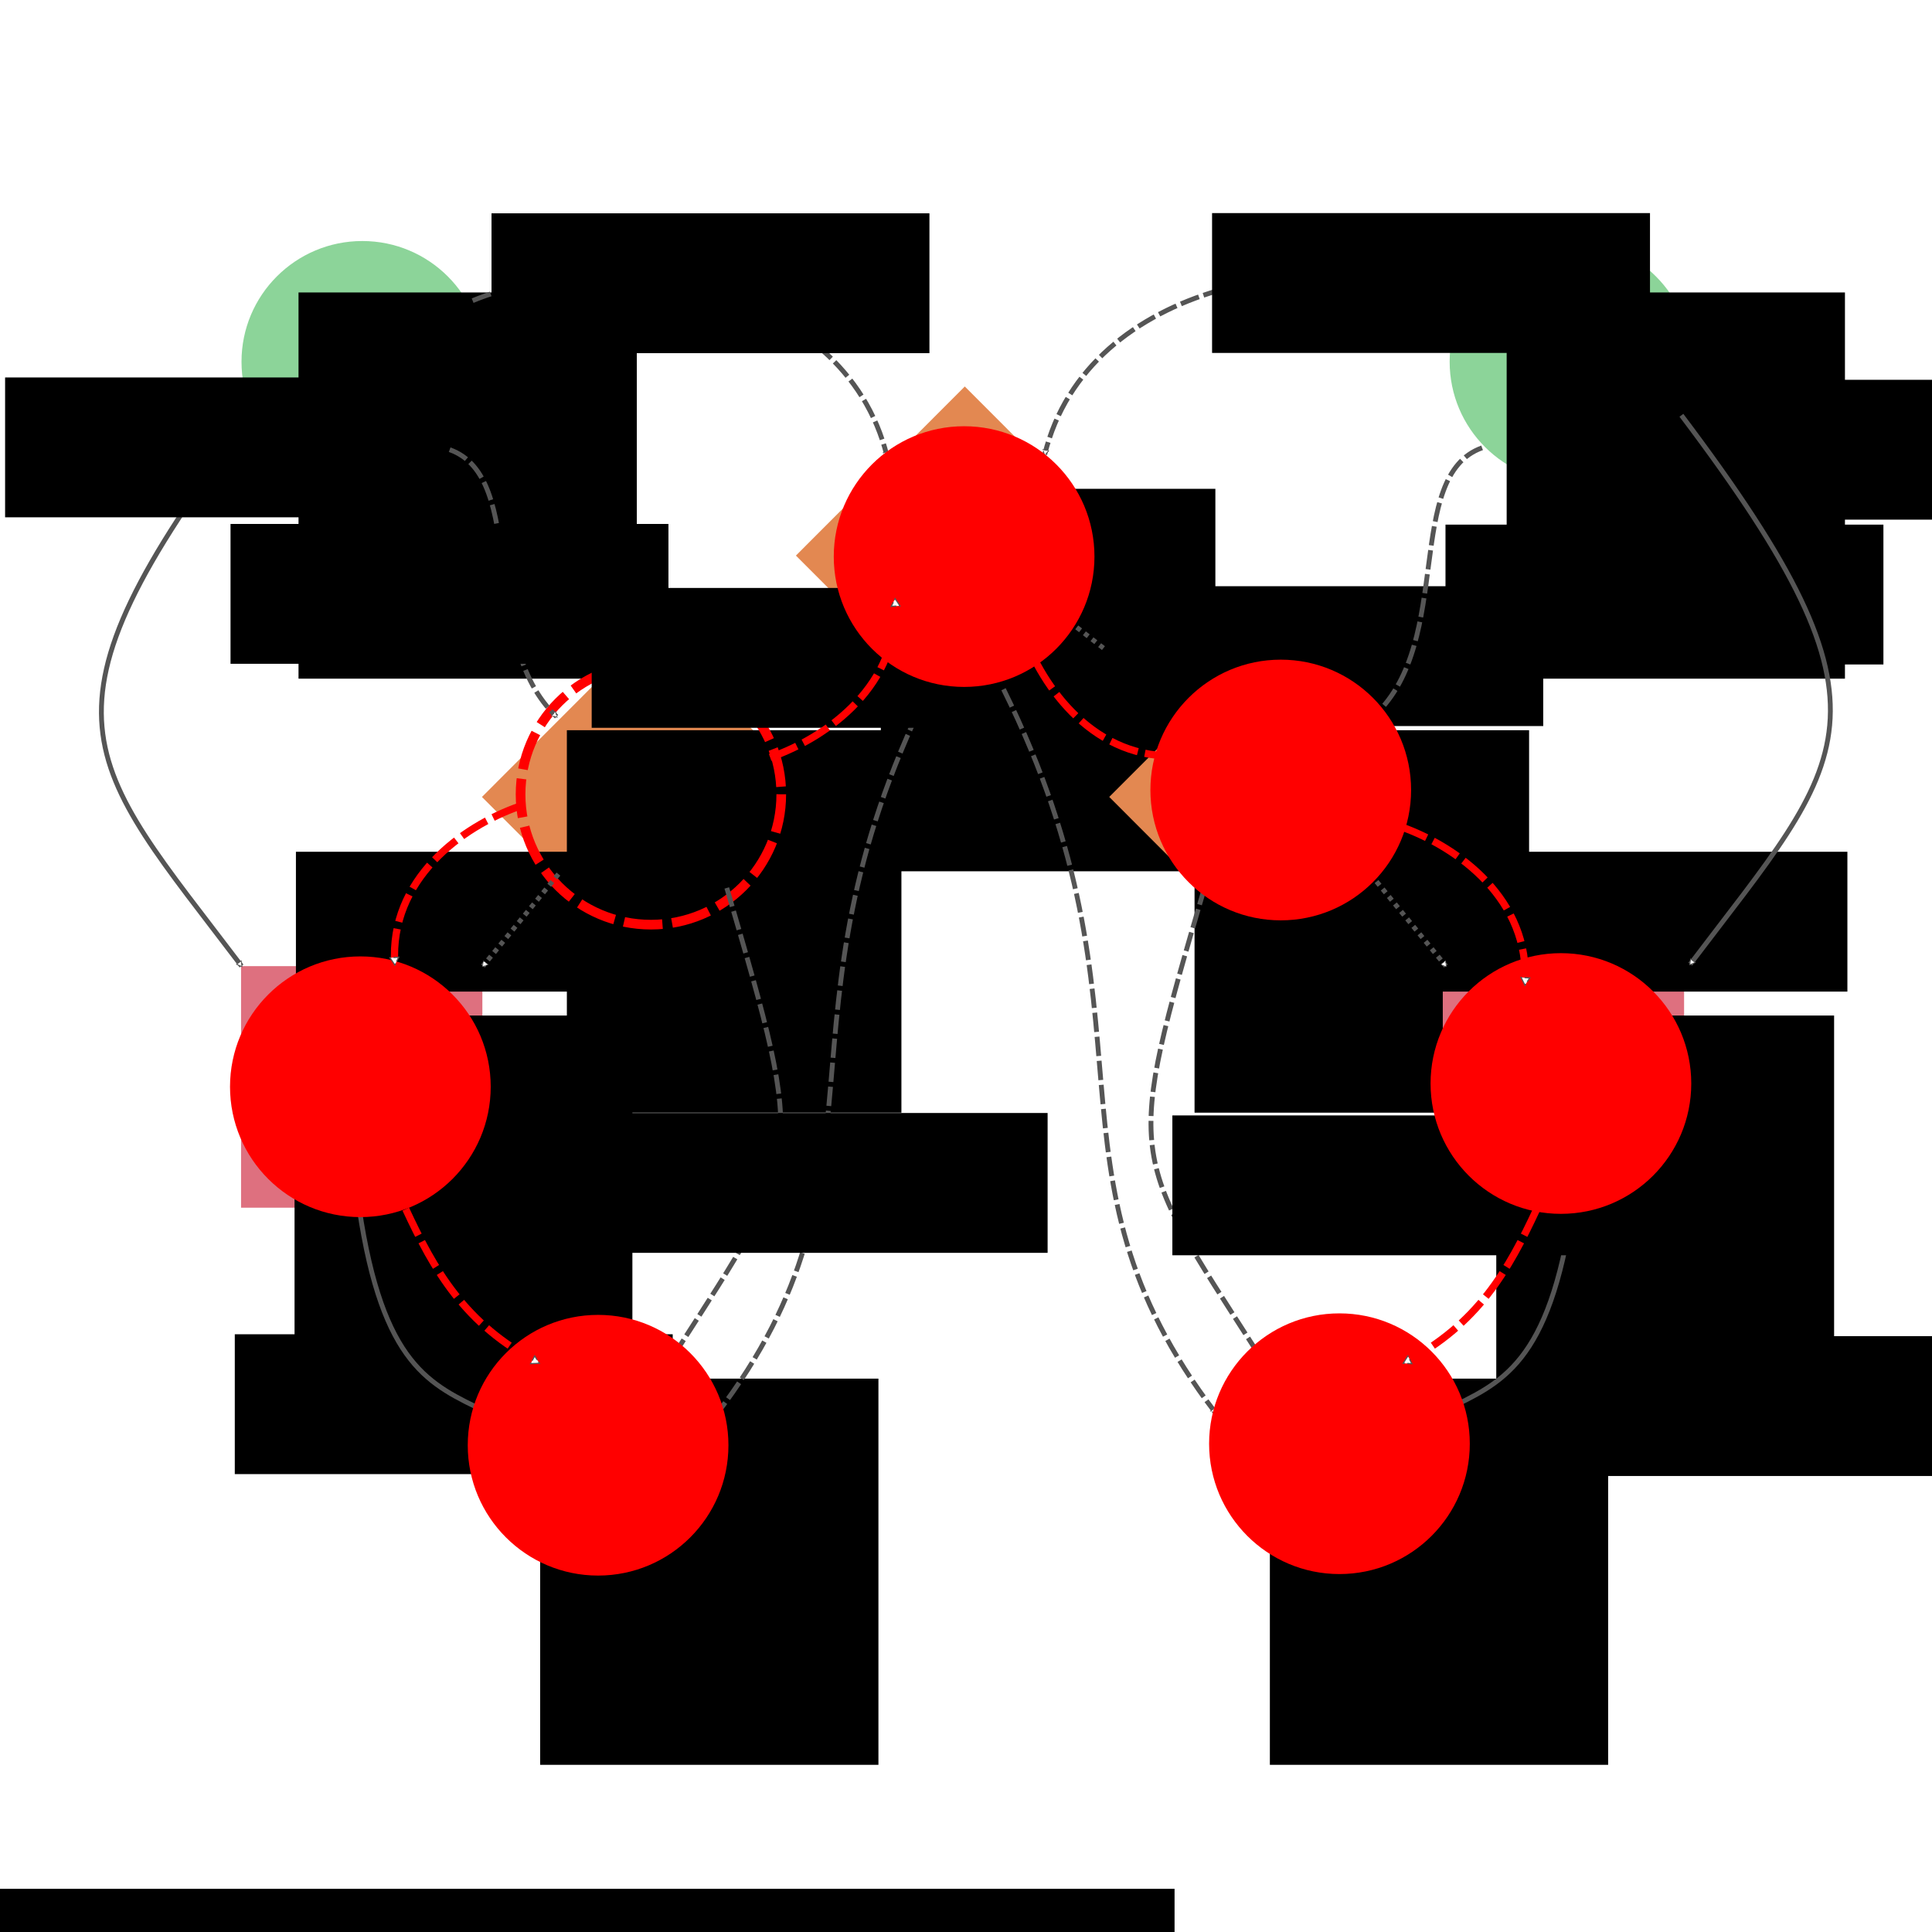 <?xml version="1.0" encoding="UTF-8" standalone="no"?>
<svg
   xmlns:dc="http://purl.org/dc/elements/1.1/"
   xmlns:cc="http://creativecommons.org/ns#"
   xmlns:rdf="http://www.w3.org/1999/02/22-rdf-syntax-ns#"
   xmlns:svg="http://www.w3.org/2000/svg"
   xmlns="http://www.w3.org/2000/svg"
   xmlns:sodipodi="http://sodipodi.sourceforge.net/DTD/sodipodi-0.dtd"
   xmlns:inkscape="http://www.inkscape.org/namespaces/inkscape"
   version="1.1"
   id="svg4700"
   viewBox="0 0 750 750"
   height="800"
   width="800"
   inkscape:version="0.92.3 (2405546, 2018-03-11)"
   sodipodi:docname="delexp_example02-d00.svg"
   inkscape:export-filename="/home/framirez/aiida-fork/docs/source/concepts/include/images/delexp_example02-d00.png"
   inkscape:export-xdpi="96"
   inkscape:export-ydpi="96">
  <sodipodi:namedview
     pagecolor="#ffffff"
     bordercolor="#666666"
     borderopacity="1"
     objecttolerance="10"
     gridtolerance="10"
     guidetolerance="10"
     inkscape:pageopacity="0"
     inkscape:pageshadow="2"
     inkscape:window-width="1853"
     inkscape:window-height="1025"
     id="namedview4198"
     showgrid="false"
     inkscape:zoom="0.90509668"
     inkscape:cx="146.93522"
     inkscape:cy="375.69034"
     inkscape:window-x="67"
     inkscape:window-y="27"
     inkscape:window-maximized="1"
     inkscape:current-layer="layer2"
     showguides="true"
     inkscape:guide-bbox="true"
     units="px" />
  <defs
     id="defs4702">
    <marker
       orient="auto"
       refY="0"
       refX="0"
       id="marker22558"
       style="overflow:visible">
      <path
         id="path22560"
         d="M 5.77,0 -2.88,5 V -5 Z"
         style="fill:#ffffff;fill-rule:evenodd;stroke:#555555;stroke-width:1pt;stroke-opacity:1"
         transform="matrix(0.4,0,0,0.4,-1.8,0)"
         inkscape:connector-curvature="0" />
    </marker>
    <marker
       style="overflow:visible"
       id="marker15618"
       refX="0"
       refY="0"
       orient="auto">
      <path
         transform="matrix(0.4,0,0,0.4,-1.8,0)"
         style="fill:#ffffff;fill-rule:evenodd;stroke:#555555;stroke-width:1pt;stroke-opacity:1"
         d="M 5.77,0 -2.88,5 V -5 Z"
         id="path15620"
         inkscape:connector-curvature="0" />
    </marker>
    <marker
       orient="auto"
       refY="0"
       refX="0"
       id="marker15152"
       style="overflow:visible">
      <path
         id="path15154"
         d="M 5.77,0 -2.88,5 V -5 Z"
         style="fill:#ffffff;fill-rule:evenodd;stroke:#555555;stroke-width:1pt;stroke-opacity:1"
         transform="matrix(0.4,0,0,0.4,-1.8,0)"
         inkscape:connector-curvature="0" />
    </marker>
    <marker
       style="overflow:visible"
       id="marker14692"
       refX="0"
       refY="0"
       orient="auto">
      <path
         transform="matrix(0.4,0,0,0.4,-1.8,0)"
         style="fill:#ffffff;fill-rule:evenodd;stroke:#555555;stroke-width:1pt;stroke-opacity:1"
         d="M 5.77,0 -2.88,5 V -5 Z"
         id="path14694"
         inkscape:connector-curvature="0" />
    </marker>
    <marker
       style="overflow:visible"
       id="marker14238"
       refX="0"
       refY="0"
       orient="auto">
      <path
         transform="matrix(0.4,0,0,0.4,-1.8,0)"
         style="fill:#ffffff;fill-rule:evenodd;stroke:#555555;stroke-width:1pt;stroke-opacity:1"
         d="M 5.77,0 -2.88,5 V -5 Z"
         id="path14240"
         inkscape:connector-curvature="0" />
    </marker>
    <marker
       orient="auto"
       refY="0"
       refX="0"
       id="marker13790"
       style="overflow:visible">
      <path
         id="path13792"
         d="M 5.77,0 -2.88,5 V -5 Z"
         style="fill:#ffffff;fill-rule:evenodd;stroke:#555555;stroke-width:1pt;stroke-opacity:1"
         transform="matrix(0.4,0,0,0.4,-1.8,0)"
         inkscape:connector-curvature="0" />
    </marker>
    <marker
       style="overflow:visible"
       id="EmptyTriangleInM"
       refX="0"
       refY="0"
       orient="auto">
      <path
         transform="matrix(-0.4,0,0,-0.4,1.8,0)"
         style="fill:#ffffff;fill-rule:evenodd;stroke:#000000;stroke-width:1pt"
         d="M 5.77,0 -2.88,5 V -5 Z"
         id="path7945"
         inkscape:connector-curvature="0" />
    </marker>
    <marker
       orient="auto"
       refY="0"
       refX="0"
       id="marker8343"
       style="overflow:visible">
      <path
         id="path8345"
         d="M 5.77,0 -2.88,5 V -5 Z"
         style="fill:#ffffff;fill-rule:evenodd;stroke:#555555;stroke-width:1pt;stroke-opacity:1"
         transform="matrix(-0.4,0,0,-0.4,1.8,0)"
         inkscape:connector-curvature="0" />
    </marker>
    <marker
       style="overflow:visible"
       id="marker5157"
       refX="0"
       refY="0"
       orient="auto">
      <path
         transform="matrix(0.4,0,0,0.4,-1.8,0)"
         style="fill:#ffffff;fill-rule:evenodd;stroke:#555555;stroke-width:1pt;stroke-opacity:1"
         d="M 5.77,0 -2.88,5 V -5 Z"
         id="path5159"
         inkscape:connector-curvature="0" />
    </marker>
    <marker
       style="overflow:visible"
       id="marker14860"
       refX="0"
       refY="0"
       orient="auto">
      <path
         transform="matrix(0.4,0,0,0.4,-1.8,0)"
         style="fill:#ffffff;fill-rule:evenodd;stroke:#555555;stroke-width:1pt;stroke-opacity:1"
         d="M 5.77,0 -2.88,5 V -5 Z"
         id="path14862"
         inkscape:connector-curvature="0" />
    </marker>
    <marker
       style="overflow:visible"
       id="marker11499"
       refX="0"
       refY="0"
       orient="auto">
      <path
         transform="matrix(0.4,0,0,0.4,-1.8,0)"
         style="fill:#ffffff;fill-rule:evenodd;stroke:#555555;stroke-width:1pt;stroke-opacity:1"
         d="M 5.77,0 -2.88,5 V -5 Z"
         id="path11501"
         inkscape:connector-curvature="0" />
    </marker>
    <marker
       style="overflow:visible"
       id="marker10321"
       refX="0"
       refY="0"
       orient="auto">
      <path
         transform="matrix(0.4,0,0,0.4,-1.8,0)"
         style="fill:#ffffff;fill-rule:evenodd;stroke:#555555;stroke-width:1pt;stroke-opacity:1"
         d="M 5.77,0 -2.88,5 V -5 Z"
         id="path10323"
         inkscape:connector-curvature="0" />
    </marker>
    <marker
       style="overflow:visible"
       id="marker10257"
       refX="0"
       refY="0"
       orient="auto">
      <path
         transform="matrix(0.4,0,0,0.4,-1.8,0)"
         style="fill:#ffffff;fill-rule:evenodd;stroke:#555555;stroke-width:1pt;stroke-opacity:1"
         d="M 5.77,0 -2.88,5 V -5 Z"
         id="path10259"
         inkscape:connector-curvature="0" />
    </marker>
    <marker
       style="overflow:visible"
       id="marker5624"
       refX="0"
       refY="0"
       orient="auto">
      <path
         transform="matrix(0.4,0,0,0.4,-1.8,0)"
         style="fill:#ffffff;fill-rule:evenodd;stroke:#555555;stroke-width:1pt;stroke-opacity:1"
         d="M 5.77,0 -2.88,5 V -5 Z"
         id="path5626"
         inkscape:connector-curvature="0" />
    </marker>
    <marker
       style="overflow:visible"
       id="marker11499-4"
       refX="0"
       refY="0"
       orient="auto">
      <path
         transform="matrix(0.4,0,0,0.4,-1.8,0)"
         style="fill:#ffffff;fill-rule:evenodd;stroke:#555555;stroke-width:1pt;stroke-opacity:1"
         d="M 5.77,0 -2.88,5 V -5 Z"
         id="path11501-9"
         inkscape:connector-curvature="0" />
    </marker>
    <marker
       style="overflow:visible"
       id="marker11499-4-0"
       refX="0"
       refY="0"
       orient="auto">
      <path
         transform="matrix(0.4,0,0,0.4,-1.8,0)"
         style="fill:#ffffff;fill-rule:evenodd;stroke:#555555;stroke-width:1pt;stroke-opacity:1"
         d="M 5.77,0 -2.88,5 V -5 Z"
         id="path11501-9-6"
         inkscape:connector-curvature="0" />
    </marker>
    <marker
       style="overflow:visible"
       id="marker11499-4-9"
       refX="0"
       refY="0"
       orient="auto">
      <path
         transform="matrix(0.4,0,0,0.4,-1.8,0)"
         style="fill:#ffffff;fill-rule:evenodd;stroke:#555555;stroke-width:1pt;stroke-opacity:1"
         d="M 5.77,0 -2.88,5 V -5 Z"
         id="path11501-9-2"
         inkscape:connector-curvature="0" />
    </marker>
    <marker
       style="overflow:visible"
       id="marker14860-6"
       refX="0"
       refY="0"
       orient="auto">
      <path
         transform="matrix(0.4,0,0,0.4,-1.8,0)"
         style="fill:#ffffff;fill-rule:evenodd;stroke:#555555;stroke-width:1pt;stroke-opacity:1"
         d="M 5.77,0 -2.88,5 V -5 Z"
         id="path14862-4"
         inkscape:connector-curvature="0" />
    </marker>
    <marker
       style="overflow:visible"
       id="marker14860-6-5"
       refX="0"
       refY="0"
       orient="auto">
      <path
         transform="matrix(0.4,0,0,0.4,-1.8,0)"
         style="fill:#ffffff;fill-rule:evenodd;stroke:#555555;stroke-width:1pt;stroke-opacity:1"
         d="M 5.77,0 -2.88,5 V -5 Z"
         id="path14862-4-0"
         inkscape:connector-curvature="0" />
    </marker>
    <marker
       style="overflow:visible"
       id="marker4530-3"
       refX="0"
       refY="0"
       orient="auto">
      <path
         transform="matrix(0.4,0,0,0.4,-1.8,0)"
         style="fill:#ffffff;fill-rule:evenodd;stroke:#555555;stroke-width:1pt;stroke-opacity:1"
         d="M 5.77,0 -2.88,5 V -5 Z"
         id="path4532-6"
         inkscape:connector-curvature="0" />
    </marker>
    <marker
       style="overflow:visible"
       id="marker5157-4"
       refX="0"
       refY="0"
       orient="auto">
      <path
         transform="matrix(0.4,0,0,0.4,-1.8,0)"
         style="fill:#ffffff;fill-rule:evenodd;stroke:#555555;stroke-width:1pt;stroke-opacity:1"
         d="M 5.77,0 -2.88,5 V -5 Z"
         id="path5159-4"
         inkscape:connector-curvature="0" />
    </marker>
    <marker
       style="overflow:visible"
       id="marker5157-4-0"
       refX="0"
       refY="0"
       orient="auto">
      <path
         transform="matrix(0.4,0,0,0.4,-1.8,0)"
         style="fill:#ffffff;fill-rule:evenodd;stroke:#555555;stroke-width:1pt;stroke-opacity:1"
         d="M 5.77,0 -2.88,5 V -5 Z"
         id="path5159-4-7"
         inkscape:connector-curvature="0" />
    </marker>
    <marker
       style="overflow:visible"
       id="marker5157-4-0-6"
       refX="0"
       refY="0"
       orient="auto">
      <path
         transform="matrix(0.4,0,0,0.4,-1.8,0)"
         style="fill:#ffffff;fill-rule:evenodd;stroke:#555555;stroke-width:1pt;stroke-opacity:1"
         d="M 5.77,0 -2.88,5 V -5 Z"
         id="path5159-4-7-8"
         inkscape:connector-curvature="0" />
    </marker>
    <marker
       style="overflow:visible"
       id="marker5157-4-0-6-4"
       refX="0"
       refY="0"
       orient="auto">
      <path
         transform="matrix(0.4,0,0,0.4,-1.8,0)"
         style="fill:#ffffff;fill-rule:evenodd;stroke:#555555;stroke-width:1pt;stroke-opacity:1"
         d="M 5.77,0 -2.88,5 V -5 Z"
         id="path5159-4-7-8-3"
         inkscape:connector-curvature="0" />
    </marker>
    <marker
       style="overflow:visible"
       id="marker14860-6-4"
       refX="0"
       refY="0"
       orient="auto">
      <path
         transform="matrix(0.4,0,0,0.4,-1.8,0)"
         style="fill:#ffffff;fill-rule:evenodd;stroke:#555555;stroke-width:1pt;stroke-opacity:1"
         d="M 5.77,0 -2.88,5 V -5 Z"
         id="path14862-4-9"
         inkscape:connector-curvature="0" />
    </marker>
    <marker
       style="overflow:visible"
       id="marker14860-6-4-2"
       refX="0"
       refY="0"
       orient="auto">
      <path
         transform="matrix(0.4,0,0,0.4,-1.8,0)"
         style="fill:#ffffff;fill-rule:evenodd;stroke:#555555;stroke-width:1pt;stroke-opacity:1"
         d="M 5.77,0 -2.88,5 V -5 Z"
         id="path14862-4-9-0"
         inkscape:connector-curvature="0" />
    </marker>
    <marker
       style="overflow:visible"
       id="marker11499-4-0-8"
       refX="0"
       refY="0"
       orient="auto">
      <path
         transform="matrix(0.4,0,0,0.4,-1.8,0)"
         style="fill:#ffffff;fill-rule:evenodd;stroke:#555555;stroke-width:1pt;stroke-opacity:1"
         d="M 5.77,0 -2.88,5 V -5 Z"
         id="path11501-9-6-9"
         inkscape:connector-curvature="0" />
    </marker>
    <marker
       style="overflow:visible"
       id="marker11499-4-0-8-2"
       refX="0"
       refY="0"
       orient="auto">
      <path
         transform="matrix(0.4,0,0,0.4,-1.8,0)"
         style="fill:#ffffff;fill-rule:evenodd;stroke:#555555;stroke-width:1pt;stroke-opacity:1"
         d="M 5.77,0 -2.88,5 V -5 Z"
         id="path11501-9-6-9-6"
         inkscape:connector-curvature="0" />
    </marker>
    <marker
       style="overflow:visible"
       id="marker11499-4-0-8-2-4"
       refX="0"
       refY="0"
       orient="auto">
      <path
         transform="matrix(0.4,0,0,0.4,-1.8,0)"
         style="fill:#ffffff;fill-rule:evenodd;stroke:#555555;stroke-width:1pt;stroke-opacity:1"
         d="M 5.77,0 -2.88,5 V -5 Z"
         id="path11501-9-6-9-6-9"
         inkscape:connector-curvature="0" />
    </marker>
    <marker
       style="overflow:visible"
       id="marker5157-4-0-5"
       refX="0"
       refY="0"
       orient="auto">
      <path
         transform="matrix(0.4,0,0,0.4,-1.8,0)"
         style="fill:#ffffff;fill-rule:evenodd;stroke:#555555;stroke-width:1pt;stroke-opacity:1"
         d="M 5.77,0 -2.88,5 V -5 Z"
         id="path5159-4-7-0"
         inkscape:connector-curvature="0" />
    </marker>
    <marker
       style="overflow:visible"
       id="marker5157-4-0-8"
       refX="0"
       refY="0"
       orient="auto">
      <path
         transform="matrix(0.4,0,0,0.4,-1.8,0)"
         style="fill:#ffffff;fill-rule:evenodd;stroke:#555555;stroke-width:1pt;stroke-opacity:1"
         d="M 5.77,0 -2.88,5 V -5 Z"
         id="path5159-4-7-7"
         inkscape:connector-curvature="0" />
    </marker>
    <marker
       style="overflow:visible"
       id="marker5157-4-0-7"
       refX="0"
       refY="0"
       orient="auto">
      <path
         transform="matrix(0.4,0,0,0.4,-1.8,0)"
         style="fill:#ffffff;fill-rule:evenodd;stroke:#555555;stroke-width:1pt;stroke-opacity:1"
         d="M 5.77,0 -2.88,5 V -5 Z"
         id="path5159-4-7-2"
         inkscape:connector-curvature="0" />
    </marker>
    <marker
       style="overflow:visible"
       id="marker5157-4-0-2"
       refX="0"
       refY="0"
       orient="auto">
      <path
         transform="matrix(0.4,0,0,0.4,-1.8,0)"
         style="fill:#ffffff;fill-rule:evenodd;stroke:#555555;stroke-width:1pt;stroke-opacity:1"
         d="M 5.77,0 -2.88,5 V -5 Z"
         id="path5159-4-7-26"
         inkscape:connector-curvature="0" />
    </marker>
    <marker
       style="overflow:visible"
       id="marker5157-4-0-61"
       refX="0"
       refY="0"
       orient="auto">
      <path
         transform="matrix(0.4,0,0,0.4,-1.8,0)"
         style="fill:#ffffff;fill-rule:evenodd;stroke:#555555;stroke-width:1pt;stroke-opacity:1"
         d="M 5.77,0 -2.88,5 V -5 Z"
         id="path5159-4-7-5"
         inkscape:connector-curvature="0" />
    </marker>
    <marker
       style="overflow:visible"
       id="marker5157-4-0-4"
       refX="0"
       refY="0"
       orient="auto">
      <path
         transform="matrix(0.4,0,0,0.4,-1.8,0)"
         style="fill:#ffffff;fill-rule:evenodd;stroke:#555555;stroke-width:1pt;stroke-opacity:1"
         d="M 5.77,0 -2.88,5 V -5 Z"
         id="path5159-4-7-9"
         inkscape:connector-curvature="0" />
    </marker>
    <marker
       style="overflow:visible"
       id="marker11499-4-0-8-2-9"
       refX="0"
       refY="0"
       orient="auto">
      <path
         transform="matrix(0.4,0,0,0.4,-1.8,0)"
         style="fill:#ffffff;fill-rule:evenodd;stroke:#555555;stroke-width:1pt;stroke-opacity:1"
         d="M 5.77,0 -2.88,5 V -5 Z"
         id="path11501-9-6-9-6-1"
         inkscape:connector-curvature="0" />
    </marker>
    <marker
       style="overflow:visible"
       id="marker11499-4-0-8-2-9-7"
       refX="0"
       refY="0"
       orient="auto">
      <path
         transform="matrix(0.4,0,0,0.4,-1.8,0)"
         style="fill:#ffffff;fill-rule:evenodd;stroke:#555555;stroke-width:1pt;stroke-opacity:1"
         d="M 5.77,0 -2.88,5 V -5 Z"
         id="path11501-9-6-9-6-1-1"
         inkscape:connector-curvature="0" />
    </marker>
    <marker
       style="overflow:visible"
       id="marker11499-4-0-8-2-9-5"
       refX="0"
       refY="0"
       orient="auto">
      <path
         transform="matrix(0.4,0,0,0.4,-1.8,0)"
         style="fill:#ffffff;fill-rule:evenodd;stroke:#555555;stroke-width:1pt;stroke-opacity:1"
         d="M 5.77,0 -2.88,5 V -5 Z"
         id="path11501-9-6-9-6-1-9"
         inkscape:connector-curvature="0" />
    </marker>
    <marker
       style="overflow:visible"
       id="marker11499-4-0-8-2-9-76"
       refX="0"
       refY="0"
       orient="auto">
      <path
         transform="matrix(0.4,0,0,0.4,-1.8,0)"
         style="fill:#ffffff;fill-rule:evenodd;stroke:#555555;stroke-width:1pt;stroke-opacity:1"
         d="M 5.77,0 -2.88,5 V -5 Z"
         id="path11501-9-6-9-6-1-7"
         inkscape:connector-curvature="0" />
    </marker>
    <marker
       style="overflow:visible"
       id="marker11499-4-0-8-2-9-7-6"
       refX="0"
       refY="0"
       orient="auto">
      <path
         transform="matrix(0.4,0,0,0.4,-1.8,0)"
         style="fill:#ffffff;fill-rule:evenodd;stroke:#555555;stroke-width:1pt;stroke-opacity:1"
         d="M 5.77,0 -2.88,5 V -5 Z"
         id="path11501-9-6-9-6-1-1-5"
         inkscape:connector-curvature="0" />
    </marker>
    <marker
       style="overflow:visible"
       id="marker11499-4-0-8-2-9-7-3"
       refX="0"
       refY="0"
       orient="auto">
      <path
         transform="matrix(0.4,0,0,0.4,-1.8,0)"
         style="fill:#ffffff;fill-rule:evenodd;stroke:#555555;stroke-width:1pt;stroke-opacity:1"
         d="M 5.77,0 -2.88,5 V -5 Z"
         id="path11501-9-6-9-6-1-1-9"
         inkscape:connector-curvature="0" />
    </marker>
    <marker
       style="overflow:visible"
       id="marker11499-4-0-8-2-9-7-8"
       refX="0"
       refY="0"
       orient="auto">
      <path
         transform="matrix(0.4,0,0,0.4,-1.8,0)"
         style="fill:#ffffff;fill-rule:evenodd;stroke:#555555;stroke-width:1pt;stroke-opacity:1"
         d="M 5.77,0 -2.88,5 V -5 Z"
         id="path11501-9-6-9-6-1-1-1"
         inkscape:connector-curvature="0" />
    </marker>
    <marker
       style="overflow:visible"
       id="marker11499-4-0-8-2-9-7-9"
       refX="0"
       refY="0"
       orient="auto">
      <path
         transform="matrix(0.4,0,0,0.4,-1.8,0)"
         style="fill:#ffffff;fill-rule:evenodd;stroke:#555555;stroke-width:1pt;stroke-opacity:1"
         d="M 5.77,0 -2.88,5 V -5 Z"
         id="path11501-9-6-9-6-1-1-3"
         inkscape:connector-curvature="0" />
    </marker>
    <marker
       style="overflow:visible"
       id="marker14860-6-4-0"
       refX="0"
       refY="0"
       orient="auto">
      <path
         transform="matrix(0.4,0,0,0.4,-1.8,0)"
         style="fill:#ffffff;fill-rule:evenodd;stroke:#555555;stroke-width:1pt;stroke-opacity:1"
         d="M 5.77,0 -2.88,5 V -5 Z"
         id="path14862-4-9-8"
         inkscape:connector-curvature="0" />
    </marker>
    <marker
       style="overflow:visible"
       id="marker14860-6-4-5"
       refX="0"
       refY="0"
       orient="auto">
      <path
         transform="matrix(0.4,0,0,0.4,-1.8,0)"
         style="fill:#ffffff;fill-rule:evenodd;stroke:#555555;stroke-width:1pt;stroke-opacity:1"
         d="M 5.77,0 -2.88,5 V -5 Z"
         id="path14862-4-9-09"
         inkscape:connector-curvature="0" />
    </marker>
    <marker
       style="overflow:visible"
       id="marker14860-6-4-8"
       refX="0"
       refY="0"
       orient="auto">
      <path
         transform="matrix(0.4,0,0,0.4,-1.8,0)"
         style="fill:#ffffff;fill-rule:evenodd;stroke:#555555;stroke-width:1pt;stroke-opacity:1"
         d="M 5.77,0 -2.88,5 V -5 Z"
         id="path14862-4-9-5"
         inkscape:connector-curvature="0" />
    </marker>
    <marker
       style="overflow:visible"
       id="marker14860-6-4-1"
       refX="0"
       refY="0"
       orient="auto">
      <path
         transform="matrix(0.4,0,0,0.4,-1.8,0)"
         style="fill:#ffffff;fill-rule:evenodd;stroke:#555555;stroke-width:1pt;stroke-opacity:1"
         d="M 5.77,0 -2.88,5 V -5 Z"
         id="path14862-4-9-59"
         inkscape:connector-curvature="0" />
    </marker>
    <marker
       style="overflow:visible"
       id="marker14860-6-4-81"
       refX="0"
       refY="0"
       orient="auto">
      <path
         transform="matrix(0.4,0,0,0.4,-1.8,0)"
         style="fill:#ffffff;fill-rule:evenodd;stroke:#555555;stroke-width:1pt;stroke-opacity:1"
         d="M 5.77,0 -2.88,5 V -5 Z"
         id="path14862-4-9-03"
         inkscape:connector-curvature="0" />
    </marker>
    <marker
       style="overflow:visible"
       id="marker11499-4-0-8-2-9-7-6-4"
       refX="0"
       refY="0"
       orient="auto">
      <path
         transform="matrix(0.4,0,0,0.4,-1.8,0)"
         style="fill:#ffffff;fill-rule:evenodd;stroke:#555555;stroke-width:1pt;stroke-opacity:1"
         d="M 5.77,0 -2.88,5 V -5 Z"
         id="path11501-9-6-9-6-1-1-5-4"
         inkscape:connector-curvature="0" />
    </marker>
    <marker
       style="overflow:visible"
       id="marker11499-4-0-8-2-9-7-6-47"
       refX="0"
       refY="0"
       orient="auto">
      <path
         transform="matrix(0.4,0,0,0.4,-1.8,0)"
         style="fill:#ffffff;fill-rule:evenodd;stroke:#555555;stroke-width:1pt;stroke-opacity:1"
         d="M 5.77,0 -2.88,5 V -5 Z"
         id="path11501-9-6-9-6-1-1-5-6"
         inkscape:connector-curvature="0" />
    </marker>
    <marker
       style="overflow:visible"
       id="marker5157-4-0-2-3"
       refX="0"
       refY="0"
       orient="auto">
      <path
         transform="matrix(0.4,0,0,0.4,-1.8,0)"
         style="fill:#ffffff;fill-rule:evenodd;stroke:#555555;stroke-width:1pt;stroke-opacity:1"
         d="M 5.77,0 -2.88,5 V -5 Z"
         id="path5159-4-7-26-6"
         inkscape:connector-curvature="0" />
    </marker>
    <marker
       style="overflow:visible"
       id="marker5157-4-0-2-3-5"
       refX="0"
       refY="0"
       orient="auto">
      <path
         transform="matrix(0.4,0,0,0.4,-1.8,0)"
         style="fill:#ffffff;fill-rule:evenodd;stroke:#555555;stroke-width:1pt;stroke-opacity:1"
         d="M 5.77,0 -2.88,5 V -5 Z"
         id="path5159-4-7-26-6-3"
         inkscape:connector-curvature="0" />
    </marker>
    <marker
       style="overflow:visible"
       id="marker5157-4-0-2-3-5-6"
       refX="0"
       refY="0"
       orient="auto">
      <path
         transform="matrix(0.4,0,0,0.4,-1.8,0)"
         style="fill:#ffffff;fill-rule:evenodd;stroke:#555555;stroke-width:1pt;stroke-opacity:1"
         d="M 5.77,0 -2.88,5 V -5 Z"
         id="path5159-4-7-26-6-3-2"
         inkscape:connector-curvature="0" />
    </marker>
    <marker
       style="overflow:visible"
       id="marker5157-4-0-2-3-5-1"
       refX="0"
       refY="0"
       orient="auto">
      <path
         transform="matrix(0.4,0,0,0.4,-1.8,0)"
         style="fill:#ffffff;fill-rule:evenodd;stroke:#555555;stroke-width:1pt;stroke-opacity:1"
         d="M 5.77,0 -2.88,5 V -5 Z"
         id="path5159-4-7-26-6-3-27"
         inkscape:connector-curvature="0" />
    </marker>
    <marker
       style="overflow:visible"
       id="marker5157-4-0-2-3-9"
       refX="0"
       refY="0"
       orient="auto">
      <path
         transform="matrix(0.4,0,0,0.4,-1.8,0)"
         style="fill:#ffffff;fill-rule:evenodd;stroke:#555555;stroke-width:1pt;stroke-opacity:1"
         d="M 5.77,0 -2.88,5 V -5 Z"
         id="path5159-4-7-26-6-36"
         inkscape:connector-curvature="0" />
    </marker>
    <marker
       style="overflow:visible"
       id="marker5157-4-0-2-3-5-62"
       refX="0"
       refY="0"
       orient="auto">
      <path
         transform="matrix(0.4,0,0,0.4,-1.8,0)"
         style="fill:#ffffff;fill-rule:evenodd;stroke:#555555;stroke-width:1pt;stroke-opacity:1"
         d="M 5.77,0 -2.88,5 V -5 Z"
         id="path5159-4-7-26-6-3-6"
         inkscape:connector-curvature="0" />
    </marker>
    <marker
       style="overflow:visible"
       id="marker5157-4-0-2-3-9-8"
       refX="0"
       refY="0"
       orient="auto">
      <path
         transform="matrix(0.4,0,0,0.4,-1.8,0)"
         style="fill:#ffffff;fill-rule:evenodd;stroke:#555555;stroke-width:1pt;stroke-opacity:1"
         d="M 5.77,0 -2.88,5 V -5 Z"
         id="path5159-4-7-26-6-36-7"
         inkscape:connector-curvature="0" />
    </marker>
    <marker
       style="overflow:visible"
       id="marker5157-4-0-2-3-5-62-2"
       refX="0"
       refY="0"
       orient="auto">
      <path
         transform="matrix(0.4,0,0,0.4,-1.8,0)"
         style="fill:#ffffff;fill-rule:evenodd;stroke:#555555;stroke-width:1pt;stroke-opacity:1"
         d="M 5.77,0 -2.88,5 V -5 Z"
         id="path5159-4-7-26-6-3-6-0"
         inkscape:connector-curvature="0" />
    </marker>
    <marker
       style="overflow:visible"
       id="marker5157-4-0-2-3-5-62-3"
       refX="0"
       refY="0"
       orient="auto">
      <path
         transform="matrix(0.4,0,0,0.4,-1.8,0)"
         style="fill:#ffffff;fill-rule:evenodd;stroke:#555555;stroke-width:1pt;stroke-opacity:1"
         d="M 5.77,0 -2.88,5 V -5 Z"
         id="path5159-4-7-26-6-3-6-7"
         inkscape:connector-curvature="0" />
    </marker>
    <marker
       style="overflow:visible"
       id="marker11499-4-0-8-2-4-6"
       refX="0"
       refY="0"
       orient="auto">
      <path
         transform="matrix(0.4,0,0,0.4,-1.8,0)"
         style="fill:#ffffff;fill-rule:evenodd;stroke:#555555;stroke-width:1pt;stroke-opacity:1"
         d="M 5.77,0 -2.88,5 V -5 Z"
         id="path11501-9-6-9-6-9-8"
         inkscape:connector-curvature="0" />
    </marker>
    <marker
       style="overflow:visible"
       id="marker11499-4-0-8-2-8"
       refX="0"
       refY="0"
       orient="auto">
      <path
         transform="matrix(0.4,0,0,0.4,-1.8,0)"
         style="fill:#ffffff;fill-rule:evenodd;stroke:#555555;stroke-width:1pt;stroke-opacity:1"
         d="M 5.77,0 -2.88,5 V -5 Z"
         id="path11501-9-6-9-6-4"
         inkscape:connector-curvature="0" />
    </marker>
    <marker
       style="overflow:visible"
       id="marker11499-4-0-8-3"
       refX="0"
       refY="0"
       orient="auto">
      <path
         transform="matrix(0.4,0,0,0.4,-1.8,0)"
         style="fill:#ffffff;fill-rule:evenodd;stroke:#555555;stroke-width:1pt;stroke-opacity:1"
         d="M 5.77,0 -2.88,5 V -5 Z"
         id="path11501-9-6-9-1"
         inkscape:connector-curvature="0" />
    </marker>
    <marker
       style="overflow:visible"
       id="marker14860-6-4-2-4"
       refX="0"
       refY="0"
       orient="auto">
      <path
         transform="matrix(0.4,0,0,0.4,-1.8,0)"
         style="fill:#ffffff;fill-rule:evenodd;stroke:#555555;stroke-width:1pt;stroke-opacity:1"
         d="M 5.77,0 -2.88,5 V -5 Z"
         id="path14862-4-9-0-9"
         inkscape:connector-curvature="0" />
    </marker>
    <marker
       style="overflow:visible"
       id="marker14860-6-4-20"
       refX="0"
       refY="0"
       orient="auto">
      <path
         transform="matrix(0.4,0,0,0.4,-1.8,0)"
         style="fill:#ffffff;fill-rule:evenodd;stroke:#555555;stroke-width:1pt;stroke-opacity:1"
         d="M 5.77,0 -2.88,5 V -5 Z"
         id="path14862-4-9-6"
         inkscape:connector-curvature="0" />
    </marker>
    <marker
       orient="auto"
       refY="0"
       refX="0"
       id="marker8343-8"
       style="overflow:visible">
      <path
         id="path8345-9"
         d="M 5.77,0 -2.88,5 V -5 Z"
         style="fill:#ffffff;fill-rule:evenodd;stroke:#555555;stroke-width:1pt;stroke-opacity:1"
         transform="matrix(-0.4,0,0,-0.4,1.8,0)"
         inkscape:connector-curvature="0" />
    </marker>
    <marker
       style="overflow:visible"
       id="marker5157-4-0-26"
       refX="0"
       refY="0"
       orient="auto">
      <path
         transform="matrix(0.4,0,0,0.4,-1.8,0)"
         style="fill:#ffffff;fill-rule:evenodd;stroke:#555555;stroke-width:1pt;stroke-opacity:1"
         d="M 5.77,0 -2.88,5 V -5 Z"
         id="path5159-4-7-6"
         inkscape:connector-curvature="0" />
    </marker>
    <marker
       style="overflow:visible"
       id="marker5157-4-0-6-49"
       refX="0"
       refY="0"
       orient="auto">
      <path
         transform="matrix(0.4,0,0,0.4,-1.8,0)"
         style="fill:#ffffff;fill-rule:evenodd;stroke:#555555;stroke-width:1pt;stroke-opacity:1"
         d="M 5.77,0 -2.88,5 V -5 Z"
         id="path5159-4-7-8-5"
         inkscape:connector-curvature="0" />
    </marker>
    <marker
       style="overflow:visible"
       id="marker5157-4-0-6-4-0"
       refX="0"
       refY="0"
       orient="auto">
      <path
         transform="matrix(0.4,0,0,0.4,-1.8,0)"
         style="fill:#ffffff;fill-rule:evenodd;stroke:#555555;stroke-width:1pt;stroke-opacity:1"
         d="M 5.77,0 -2.88,5 V -5 Z"
         id="path5159-4-7-8-3-4"
         inkscape:connector-curvature="0" />
    </marker>
    <marker
       style="overflow:visible"
       id="marker5157-4-0-2-3-5-62-7"
       refX="0"
       refY="0"
       orient="auto">
      <path
         transform="matrix(0.4,0,0,0.4,-1.8,0)"
         style="fill:#ffffff;fill-rule:evenodd;stroke:#555555;stroke-width:1pt;stroke-opacity:1"
         d="M 5.77,0 -2.88,5 V -5 Z"
         id="path5159-4-7-26-6-3-6-8"
         inkscape:connector-curvature="0" />
    </marker>
    <marker
       style="overflow:visible"
       id="marker5157-4-0-2-3-5-62-31"
       refX="0"
       refY="0"
       orient="auto">
      <path
         transform="matrix(0.4,0,0,0.4,-1.8,0)"
         style="fill:#ffffff;fill-rule:evenodd;stroke:#555555;stroke-width:1pt;stroke-opacity:1"
         d="M 5.77,0 -2.88,5 V -5 Z"
         id="path5159-4-7-26-6-3-6-9"
         inkscape:connector-curvature="0" />
    </marker>
    <marker
       style="overflow:visible"
       id="marker5157-4-0-2-3-5-62-36"
       refX="0"
       refY="0"
       orient="auto">
      <path
         transform="matrix(0.4,0,0,0.4,-1.8,0)"
         style="fill:#ffffff;fill-rule:evenodd;stroke:#555555;stroke-width:1pt;stroke-opacity:1"
         d="M 5.77,0 -2.88,5 V -5 Z"
         id="path5159-4-7-26-6-3-6-1"
         inkscape:connector-curvature="0" />
    </marker>
    <marker
       style="overflow:visible"
       id="marker5157-4-0-2-3-8"
       refX="0"
       refY="0"
       orient="auto">
      <path
         transform="matrix(0.4,0,0,0.4,-1.8,0)"
         style="fill:#ffffff;fill-rule:evenodd;stroke:#555555;stroke-width:1pt;stroke-opacity:1"
         d="M 5.77,0 -2.88,5 V -5 Z"
         id="path5159-4-7-26-6-9"
         inkscape:connector-curvature="0" />
    </marker>
    <marker
       style="overflow:visible"
       id="marker5157-4-0-2-3-5-62-22"
       refX="0"
       refY="0"
       orient="auto">
      <path
         transform="matrix(0.4,0,0,0.4,-1.8,0)"
         style="fill:#ffffff;fill-rule:evenodd;stroke:#555555;stroke-width:1pt;stroke-opacity:1"
         d="M 5.77,0 -2.88,5 V -5 Z"
         id="path5159-4-7-26-6-3-6-6"
         inkscape:connector-curvature="0" />
    </marker>
    <marker
       style="overflow:visible"
       id="marker5157-4-0-2-3-1"
       refX="0"
       refY="0"
       orient="auto">
      <path
         transform="matrix(0.4,0,0,0.4,-1.8,0)"
         style="fill:#ffffff;fill-rule:evenodd;stroke:#555555;stroke-width:1pt;stroke-opacity:1"
         d="M 5.77,0 -2.88,5 V -5 Z"
         id="path5159-4-7-26-6-0"
         inkscape:connector-curvature="0" />
    </marker>
    <marker
       style="overflow:visible"
       id="marker5157-4-0-2-3-5-6-6"
       refX="0"
       refY="0"
       orient="auto">
      <path
         transform="matrix(0.4,0,0,0.4,-1.8,0)"
         style="fill:#ffffff;fill-rule:evenodd;stroke:#555555;stroke-width:1pt;stroke-opacity:1"
         d="M 5.77,0 -2.88,5 V -5 Z"
         id="path5159-4-7-26-6-3-2-1"
         inkscape:connector-curvature="0" />
    </marker>
    <marker
       style="overflow:visible"
       id="marker5157-4-0-2-3-5-6-9"
       refX="0"
       refY="0"
       orient="auto">
      <path
         transform="matrix(0.4,0,0,0.4,-1.8,0)"
         style="fill:#ffffff;fill-rule:evenodd;stroke:#555555;stroke-width:1pt;stroke-opacity:1"
         d="M 5.77,0 -2.88,5 V -5 Z"
         id="path5159-4-7-26-6-3-2-4"
         inkscape:connector-curvature="0" />
    </marker>
    <marker
       style="overflow:visible"
       id="marker5157-4-0-2-3-5-6-7"
       refX="0"
       refY="0"
       orient="auto">
      <path
         transform="matrix(0.4,0,0,0.4,-1.8,0)"
         style="fill:#ffffff;fill-rule:evenodd;stroke:#555555;stroke-width:1pt;stroke-opacity:1"
         d="M 5.77,0 -2.88,5 V -5 Z"
         id="path5159-4-7-26-6-3-2-7"
         inkscape:connector-curvature="0" />
    </marker>
    <marker
       orient="auto"
       refY="0"
       refX="0"
       id="marker22558-9"
       style="overflow:visible">
      <path
         id="path22560-4"
         d="M 5.77,0 -2.88,5 V -5 Z"
         style="fill:#ffffff;fill-rule:evenodd;stroke:#555555;stroke-width:1pt;stroke-opacity:1"
         transform="matrix(0.4,0,0,0.4,-1.8,0)"
         inkscape:connector-curvature="0" />
    </marker>
    <marker
       orient="auto"
       refY="0"
       refX="0"
       id="marker22558-1"
       style="overflow:visible">
      <path
         id="path22560-2"
         d="M 5.77,0 -2.88,5 V -5 Z"
         style="fill:#ffffff;fill-rule:evenodd;stroke:#555555;stroke-width:1pt;stroke-opacity:1"
         transform="matrix(0.4,0,0,0.4,-1.8,0)"
         inkscape:connector-curvature="0" />
    </marker>
    <marker
       style="overflow:visible"
       id="marker5157-4-0-2-3-5-6-3"
       refX="0"
       refY="0"
       orient="auto">
      <path
         inkscape:connector-curvature="0"
         transform="matrix(0.4,0,0,0.4,-1.8,0)"
         style="fill:#ffffff;fill-rule:evenodd;stroke:#555555;stroke-width:1pt;stroke-opacity:1"
         d="M 5.77,0 -2.88,5 V -5 Z"
         id="path5159-4-7-26-6-3-2-6" />
    </marker>
    <marker
       style="overflow:visible"
       id="marker5157-4-0-2-3-5-6-5"
       refX="0"
       refY="0"
       orient="auto">
      <path
         inkscape:connector-curvature="0"
         transform="matrix(0.4,0,0,0.4,-1.8,0)"
         style="fill:#ffffff;fill-rule:evenodd;stroke:#555555;stroke-width:1pt;stroke-opacity:1"
         d="M 5.77,0 -2.88,5 V -5 Z"
         id="path5159-4-7-26-6-3-2-3" />
    </marker>
    <marker
       style="overflow:visible"
       id="marker5157-4-0-2-3-5-6-62"
       refX="0"
       refY="0"
       orient="auto">
      <path
         inkscape:connector-curvature="0"
         transform="matrix(0.4,0,0,0.4,-1.8,0)"
         style="fill:#ffffff;fill-rule:evenodd;stroke:#555555;stroke-width:1pt;stroke-opacity:1"
         d="M 5.77,0 -2.88,5 V -5 Z"
         id="path5159-4-7-26-6-3-2-9" />
    </marker>
    <marker
       style="overflow:visible"
       id="marker5157-4-0-2-3-5-6-2"
       refX="0"
       refY="0"
       orient="auto">
      <path
         inkscape:connector-curvature="0"
         transform="matrix(0.4,0,0,0.4,-1.8,0)"
         style="fill:#ffffff;fill-rule:evenodd;stroke:#555555;stroke-width:1pt;stroke-opacity:1"
         d="M 5.77,0 -2.88,5 V -5 Z"
         id="path5159-4-7-26-6-3-2-70" />
    </marker>
    <marker
       style="overflow:visible"
       id="marker5157-4-0-2-3-5-6-2-3"
       refX="0"
       refY="0"
       orient="auto">
      <path
         inkscape:connector-curvature="0"
         transform="matrix(0.4,0,0,0.4,-1.8,0)"
         style="fill:#ffffff;fill-rule:evenodd;stroke:#555555;stroke-width:1pt;stroke-opacity:1"
         d="M 5.77,0 -2.88,5 V -5 Z"
         id="path5159-4-7-26-6-3-2-70-6" />
    </marker>
    <marker
       style="overflow:visible"
       id="marker5157-4-0-2-3-5-6-5-0"
       refX="0"
       refY="0"
       orient="auto">
      <path
         inkscape:connector-curvature="0"
         transform="matrix(0.4,0,0,0.4,-1.8,0)"
         style="fill:#ffffff;fill-rule:evenodd;stroke:#555555;stroke-width:1pt;stroke-opacity:1"
         d="M 5.77,0 -2.88,5 V -5 Z"
         id="path5159-4-7-26-6-3-2-3-6" />
    </marker>
    <marker
       orient="auto"
       refY="0"
       refX="0"
       id="marker13790-2"
       style="overflow:visible">
      <path
         inkscape:connector-curvature="0"
         id="path13792-6"
         d="M 5.77,0 -2.88,5 V -5 Z"
         style="fill:#ffffff;fill-rule:evenodd;stroke:#555555;stroke-width:1pt;stroke-opacity:1"
         transform="matrix(0.4,0,0,0.4,-1.8,0)" />
    </marker>
    <marker
       style="overflow:visible"
       id="marker5157-1"
       refX="0"
       refY="0"
       orient="auto">
      <path
         inkscape:connector-curvature="0"
         transform="matrix(0.4,0,0,0.4,-1.8,0)"
         style="fill:#ffffff;fill-rule:evenodd;stroke:#555555;stroke-width:1pt;stroke-opacity:1"
         d="M 5.77,0 -2.88,5 V -5 Z"
         id="path5159-8" />
    </marker>
    <marker
       style="overflow:visible"
       id="marker5157-4-0-2-3-5-6-79"
       refX="0"
       refY="0"
       orient="auto">
      <path
         inkscape:connector-curvature="0"
         transform="matrix(0.4,0,0,0.4,-1.8,0)"
         style="fill:#ffffff;fill-rule:evenodd;stroke:#555555;stroke-width:1pt;stroke-opacity:1"
         d="M 5.77,0 -2.88,5 V -5 Z"
         id="path5159-4-7-26-6-3-2-2" />
    </marker>
    <marker
       orient="auto"
       refY="0"
       refX="0"
       id="marker22558-9-8"
       style="overflow:visible">
      <path
         inkscape:connector-curvature="0"
         id="path22560-4-4"
         d="M 5.77,0 -2.88,5 V -5 Z"
         style="fill:#ffffff;fill-rule:evenodd;stroke:#555555;stroke-width:1pt;stroke-opacity:1"
         transform="matrix(0.4,0,0,0.4,-1.8,0)" />
    </marker>
    <marker
       orient="auto"
       refY="0"
       refX="0"
       id="marker22558-9-2"
       style="overflow:visible">
      <path
         inkscape:connector-curvature="0"
         id="path22560-4-6"
         d="M 5.77,0 -2.88,5 V -5 Z"
         style="fill:#ffffff;fill-rule:evenodd;stroke:#555555;stroke-width:1pt;stroke-opacity:1"
         transform="matrix(0.4,0,0,0.4,-1.8,0)" />
    </marker>
    <marker
       orient="auto"
       refY="0"
       refX="0"
       id="marker22558-9-2-4"
       style="overflow:visible">
      <path
         inkscape:connector-curvature="0"
         id="path22560-4-6-9"
         d="M 5.77,0 -2.88,5 V -5 Z"
         style="fill:#ffffff;fill-rule:evenodd;stroke:#555555;stroke-width:1pt;stroke-opacity:1"
         transform="matrix(0.4,0,0,0.4,-1.8,0)" />
    </marker>
    <marker
       orient="auto"
       refY="0"
       refX="0"
       id="marker22558-9-0"
       style="overflow:visible">
      <path
         inkscape:connector-curvature="0"
         id="path22560-4-48"
         d="M 5.77,0 -2.88,5 V -5 Z"
         style="fill:#ffffff;fill-rule:evenodd;stroke:#555555;stroke-width:1pt;stroke-opacity:1"
         transform="matrix(0.4,0,0,0.4,-1.8,0)" />
    </marker>
    <marker
       orient="auto"
       refY="0"
       refX="0"
       id="marker22558-9-0-1"
       style="overflow:visible">
      <path
         inkscape:connector-curvature="0"
         id="path22560-4-48-7"
         d="M 5.77,0 -2.88,5 V -5 Z"
         style="fill:#ffffff;fill-rule:evenodd;stroke:#555555;stroke-width:1pt;stroke-opacity:1"
         transform="matrix(0.4,0,0,0.4,-1.8,0)" />
    </marker>
    <marker
       orient="auto"
       refY="0"
       refX="0"
       id="marker22558-9-1"
       style="overflow:visible">
      <path
         id="path22560-4-9"
         d="M 5.77,0 -2.88,5 V -5 Z"
         style="fill:#ffffff;fill-rule:evenodd;stroke:#555555;stroke-width:1pt;stroke-opacity:1"
         transform="matrix(0.4,0,0,0.4,-1.8,0)"
         inkscape:connector-curvature="0" />
    </marker>
    <marker
       orient="auto"
       refY="0"
       refX="0"
       id="marker22558-9-7"
       style="overflow:visible">
      <path
         id="path22560-4-8"
         d="M 5.77,0 -2.88,5 V -5 Z"
         style="fill:#ffffff;fill-rule:evenodd;stroke:#555555;stroke-width:1pt;stroke-opacity:1"
         transform="matrix(0.4,0,0,0.4,-1.8,0)"
         inkscape:connector-curvature="0" />
    </marker>
    <marker
       orient="auto"
       refY="0"
       refX="0"
       id="marker22558-9-03"
       style="overflow:visible">
      <path
         id="path22560-4-61"
         d="M 5.77,0 -2.88,5 V -5 Z"
         style="fill:#ffffff;fill-rule:evenodd;stroke:#555555;stroke-width:1pt;stroke-opacity:1"
         transform="matrix(0.4,0,0,0.4,-1.8,0)"
         inkscape:connector-curvature="0" />
    </marker>
    <marker
       orient="auto"
       refY="0"
       refX="0"
       id="marker22558-9-03-6"
       style="overflow:visible">
      <path
         id="path22560-4-61-3"
         d="M 5.77,0 -2.88,5 V -5 Z"
         style="fill:#ffffff;fill-rule:evenodd;stroke:#555555;stroke-width:1pt;stroke-opacity:1"
         transform="matrix(0.4,0,0,0.4,-1.8,0)"
         inkscape:connector-curvature="0" />
    </marker>
    <marker
       orient="auto"
       refY="0"
       refX="0"
       id="marker22558-9-0-0"
       style="overflow:visible">
      <path
         inkscape:connector-curvature="0"
         id="path22560-4-48-6"
         d="M 5.77,0 -2.88,5 V -5 Z"
         style="fill:#ffffff;fill-rule:evenodd;stroke:#555555;stroke-width:1pt;stroke-opacity:1"
         transform="matrix(0.4,0,0,0.4,-1.8,0)" />
    </marker>
    <marker
       orient="auto"
       refY="0"
       refX="0"
       id="marker22558-9-0-5"
       style="overflow:visible">
      <path
         inkscape:connector-curvature="0"
         id="path22560-4-48-5"
         d="M 5.77,0 -2.88,5 V -5 Z"
         style="fill:#ffffff;fill-rule:evenodd;stroke:#555555;stroke-width:1pt;stroke-opacity:1"
         transform="matrix(0.4,0,0,0.4,-1.8,0)" />
    </marker>
    <marker
       orient="auto"
       refY="0"
       refX="0"
       id="marker22558-9-0-5-7"
       style="overflow:visible">
      <path
         inkscape:connector-curvature="0"
         id="path22560-4-48-5-6"
         d="M 5.77,0 -2.88,5 V -5 Z"
         style="fill:#ffffff;fill-rule:evenodd;stroke:#555555;stroke-width:1pt;stroke-opacity:1"
         transform="matrix(0.4,0,0,0.4,-1.8,0)" />
    </marker>
    <marker
       orient="auto"
       refY="0"
       refX="0"
       id="marker22558-9-0-5-7-6"
       style="overflow:visible">
      <path
         inkscape:connector-curvature="0"
         id="path22560-4-48-5-6-9"
         d="M 5.77,0 -2.88,5 V -5 Z"
         style="fill:#ffffff;fill-rule:evenodd;stroke:#555555;stroke-width:1pt;stroke-opacity:1"
         transform="matrix(0.4,0,0,0.4,-1.8,0)" />
    </marker>
    <marker
       orient="auto"
       refY="0"
       refX="0"
       id="marker22558-9-0-5-7-6-7"
       style="overflow:visible">
      <path
         inkscape:connector-curvature="0"
         id="path22560-4-48-5-6-9-4"
         d="M 5.77,0 -2.88,5 V -5 Z"
         style="fill:#ffffff;fill-rule:evenodd;stroke:#555555;stroke-width:1pt;stroke-opacity:1"
         transform="matrix(0.4,0,0,0.4,-1.8,0)" />
    </marker>
    <marker
       orient="auto"
       refY="0"
       refX="0"
       id="marker22558-9-0-5-7-6-2"
       style="overflow:visible">
      <path
         inkscape:connector-curvature="0"
         id="path22560-4-48-5-6-9-5"
         d="M 5.77,0 -2.88,5 V -5 Z"
         style="fill:#ffffff;fill-rule:evenodd;stroke:#555555;stroke-width:1pt;stroke-opacity:1"
         transform="matrix(0.4,0,0,0.4,-1.8,0)" />
    </marker>
    <marker
       orient="auto"
       refY="0"
       refX="0"
       id="marker22558-9-0-5-7-6-2-7"
       style="overflow:visible">
      <path
         inkscape:connector-curvature="0"
         id="path22560-4-48-5-6-9-5-4"
         d="M 5.77,0 -2.88,5 V -5 Z"
         style="fill:#ffffff;fill-rule:evenodd;stroke:#555555;stroke-width:1pt;stroke-opacity:1"
         transform="matrix(0.4,0,0,0.4,-1.8,0)" />
    </marker>
    <marker
       orient="auto"
       refY="0"
       refX="0"
       id="marker22558-9-0-5-7-6-2-3"
       style="overflow:visible">
      <path
         inkscape:connector-curvature="0"
         id="path22560-4-48-5-6-9-5-0"
         d="M 5.77,0 -2.88,5 V -5 Z"
         style="fill:#ffffff;fill-rule:evenodd;stroke:#555555;stroke-width:1pt;stroke-opacity:1"
         transform="matrix(0.4,0,0,0.4,-1.8,0)" />
    </marker>
    <marker
       orient="auto"
       refY="0"
       refX="0"
       id="marker22558-9-0-5-7-6-2-3-8"
       style="overflow:visible">
      <path
         inkscape:connector-curvature="0"
         id="path22560-4-48-5-6-9-5-0-6"
         d="M 5.77,0 -2.88,5 V -5 Z"
         style="fill:#ffffff;fill-rule:evenodd;stroke:#555555;stroke-width:1pt;stroke-opacity:1"
         transform="matrix(0.4,0,0,0.4,-1.8,0)" />
    </marker>
    <marker
       orient="auto"
       refY="0"
       refX="0"
       id="marker22558-9-0-5-7-6-2-3-84"
       style="overflow:visible">
      <path
         inkscape:connector-curvature="0"
         id="path22560-4-48-5-6-9-5-0-3"
         d="M 5.77,0 -2.88,5 V -5 Z"
         style="fill:#ffffff;fill-rule:evenodd;stroke:#555555;stroke-width:1pt;stroke-opacity:1"
         transform="matrix(0.4,0,0,0.4,-1.8,0)" />
    </marker>
    <marker
       orient="auto"
       refY="0"
       refX="0"
       id="marker22558-9-0-5-7-6-4"
       style="overflow:visible">
      <path
         inkscape:connector-curvature="0"
         id="path22560-4-48-5-6-9-9"
         d="M 5.77,0 -2.88,5 V -5 Z"
         style="fill:#ffffff;fill-rule:evenodd;stroke:#555555;stroke-width:1pt;stroke-opacity:1"
         transform="matrix(0.4,0,0,0.4,-1.8,0)" />
    </marker>
    <marker
       orient="auto"
       refY="0"
       refX="0"
       id="marker22558-9-0-5-7-6-4-0"
       style="overflow:visible">
      <path
         inkscape:connector-curvature="0"
         id="path22560-4-48-5-6-9-9-6"
         d="M 5.77,0 -2.88,5 V -5 Z"
         style="fill:#ffffff;fill-rule:evenodd;stroke:#555555;stroke-width:1pt;stroke-opacity:1"
         transform="matrix(0.4,0,0,0.4,-1.8,0)" />
    </marker>
    <marker
       orient="auto"
       refY="0"
       refX="0"
       id="marker22558-9-77"
       style="overflow:visible">
      <path
         id="path22560-4-1"
         d="M 5.77,0 -2.88,5 V -5 Z"
         style="fill:#ffffff;fill-rule:evenodd;stroke:#555555;stroke-width:1pt;stroke-opacity:1"
         transform="matrix(0.4,0,0,0.4,-1.8,0)"
         inkscape:connector-curvature="0" />
    </marker>
    <marker
       orient="auto"
       refY="0"
       refX="0"
       id="marker22558-9-0-5-7-6-2-5"
       style="overflow:visible">
      <path
         inkscape:connector-curvature="0"
         id="path22560-4-48-5-6-9-5-6"
         d="M 5.77,0 -2.88,5 V -5 Z"
         style="fill:#ffffff;fill-rule:evenodd;stroke:#555555;stroke-width:1pt;stroke-opacity:1"
         transform="matrix(0.4,0,0,0.4,-1.8,0)" />
    </marker>
    <marker
       orient="auto"
       refY="0"
       refX="0"
       id="marker22558-9-0-5-7-9"
       style="overflow:visible">
      <path
         inkscape:connector-curvature="0"
         id="path22560-4-48-5-6-4"
         d="M 5.77,0 -2.88,5 V -5 Z"
         style="fill:#ffffff;fill-rule:evenodd;stroke:#555555;stroke-width:1pt;stroke-opacity:1"
         transform="matrix(0.4,0,0,0.4,-1.8,0)" />
    </marker>
    <marker
       orient="auto"
       refY="0"
       refX="0"
       id="marker22558-9-0-0-8"
       style="overflow:visible">
      <path
         inkscape:connector-curvature="0"
         id="path22560-4-48-6-1"
         d="M 5.77,0 -2.88,5 V -5 Z"
         style="fill:#ffffff;fill-rule:evenodd;stroke:#555555;stroke-width:1pt;stroke-opacity:1"
         transform="matrix(0.4,0,0,0.4,-1.8,0)" />
    </marker>
    <marker
       orient="auto"
       refY="0"
       refX="0"
       id="marker22558-9-29"
       style="overflow:visible">
      <path
         id="path22560-4-3"
         d="M 5.77,0 -2.88,5 V -5 Z"
         style="fill:#ffffff;fill-rule:evenodd;stroke:#555555;stroke-width:1pt;stroke-opacity:1"
         transform="matrix(0.4,0,0,0.4,-1.8,0)"
         inkscape:connector-curvature="0" />
    </marker>
    <marker
       orient="auto"
       refY="0"
       refX="0"
       id="marker22558-9-03-9"
       style="overflow:visible">
      <path
         id="path22560-4-61-0"
         d="M 5.77,0 -2.88,5 V -5 Z"
         style="fill:#ffffff;fill-rule:evenodd;stroke:#555555;stroke-width:1pt;stroke-opacity:1"
         transform="matrix(0.4,0,0,0.4,-1.8,0)"
         inkscape:connector-curvature="0" />
    </marker>
    <marker
       orient="auto"
       refY="0"
       refX="0"
       id="marker22558-9-0-5-7-6-8"
       style="overflow:visible">
      <path
         inkscape:connector-curvature="0"
         id="path22560-4-48-5-6-9-8"
         d="M 5.77,0 -2.88,5 V -5 Z"
         style="fill:#ffffff;fill-rule:evenodd;stroke:#555555;stroke-width:1pt;stroke-opacity:1"
         transform="matrix(0.4,0,0,0.4,-1.8,0)" />
    </marker>
    <marker
       orient="auto"
       refY="0"
       refX="0"
       id="marker22558-9-0-5-7-6-2-50"
       style="overflow:visible">
      <path
         inkscape:connector-curvature="0"
         id="path22560-4-48-5-6-9-5-9"
         d="M 5.77,0 -2.88,5 V -5 Z"
         style="fill:#ffffff;fill-rule:evenodd;stroke:#555555;stroke-width:1pt;stroke-opacity:1"
         transform="matrix(0.4,0,0,0.4,-1.8,0)" />
    </marker>
    <marker
       orient="auto"
       refY="0"
       refX="0"
       id="marker22558-9-0-5-7-1"
       style="overflow:visible">
      <path
         inkscape:connector-curvature="0"
         id="path22560-4-48-5-6-5"
         d="M 5.77,0 -2.88,5 V -5 Z"
         style="fill:#ffffff;fill-rule:evenodd;stroke:#555555;stroke-width:1pt;stroke-opacity:1"
         transform="matrix(0.4,0,0,0.4,-1.8,0)" />
    </marker>
    <marker
       orient="auto"
       refY="0"
       refX="0"
       id="marker22558-9-0-0-9"
       style="overflow:visible">
      <path
         inkscape:connector-curvature="0"
         id="path22560-4-48-6-8"
         d="M 5.77,0 -2.88,5 V -5 Z"
         style="fill:#ffffff;fill-rule:evenodd;stroke:#555555;stroke-width:1pt;stroke-opacity:1"
         transform="matrix(0.4,0,0,0.4,-1.8,0)" />
    </marker>
    <marker
       orient="auto"
       refY="0"
       refX="0"
       id="marker22558-9-4"
       style="overflow:visible">
      <path
         id="path22560-4-81"
         d="M 5.77,0 -2.88,5 V -5 Z"
         style="fill:#ffffff;fill-rule:evenodd;stroke:#555555;stroke-width:1pt;stroke-opacity:1"
         transform="matrix(0.4,0,0,0.4,-1.8,0)"
         inkscape:connector-curvature="0" />
    </marker>
    <marker
       orient="auto"
       refY="0"
       refX="0"
       id="marker22558-9-03-0"
       style="overflow:visible">
      <path
         id="path22560-4-61-30"
         d="M 5.77,0 -2.88,5 V -5 Z"
         style="fill:#ffffff;fill-rule:evenodd;stroke:#555555;stroke-width:1pt;stroke-opacity:1"
         transform="matrix(0.4,0,0,0.4,-1.8,0)"
         inkscape:connector-curvature="0" />
    </marker>
    <marker
       orient="auto"
       refY="0"
       refX="0"
       id="marker22558-9-0-5-7-6-44"
       style="overflow:visible">
      <path
         inkscape:connector-curvature="0"
         id="path22560-4-48-5-6-9-44"
         d="M 5.77,0 -2.88,5 V -5 Z"
         style="fill:#ffffff;fill-rule:evenodd;stroke:#555555;stroke-width:1pt;stroke-opacity:1"
         transform="matrix(0.4,0,0,0.4,-1.8,0)" />
    </marker>
    <marker
       orient="auto"
       refY="0"
       refX="0"
       id="marker22558-9-0-5-7-6-2-76"
       style="overflow:visible">
      <path
         inkscape:connector-curvature="0"
         id="path22560-4-48-5-6-9-5-3"
         d="M 5.77,0 -2.88,5 V -5 Z"
         style="fill:#ffffff;fill-rule:evenodd;stroke:#555555;stroke-width:1pt;stroke-opacity:1"
         transform="matrix(0.4,0,0,0.4,-1.8,0)" />
    </marker>
    <marker
       orient="auto"
       refY="0"
       refX="0"
       id="marker22558-9-0-5-7-6-4-4"
       style="overflow:visible">
      <path
         inkscape:connector-curvature="0"
         id="path22560-4-48-5-6-9-9-1"
         d="M 5.77,0 -2.88,5 V -5 Z"
         style="fill:#ffffff;fill-rule:evenodd;stroke:#555555;stroke-width:1pt;stroke-opacity:1"
         transform="matrix(0.4,0,0,0.4,-1.8,0)" />
    </marker>
    <marker
       orient="auto"
       refY="0"
       refX="0"
       id="marker22558-9-3-3"
       style="overflow:visible">
      <path
         inkscape:connector-curvature="0"
         id="path22560-4-67-6"
         d="M 5.77,0 -2.88,5 V -5 Z"
         style="fill:#ffffff;fill-rule:evenodd;stroke:#555555;stroke-width:1pt;stroke-opacity:1"
         transform="matrix(0.4,0,0,0.4,-1.8,0)" />
    </marker>
    <marker
       orient="auto"
       refY="0"
       refX="0"
       id="marker22558-9-3-3-6"
       style="overflow:visible">
      <path
         inkscape:connector-curvature="0"
         id="path22560-4-67-6-7"
         d="M 5.77,0 -2.88,5 V -5 Z"
         style="fill:#ffffff;fill-rule:evenodd;stroke:#555555;stroke-width:1pt;stroke-opacity:1"
         transform="matrix(0.4,0,0,0.4,-1.8,0)" />
    </marker>
    <filter
       inkscape:collect="always"
       style="color-interpolation-filters:sRGB"
       id="filter5475"
       x="-0.604"
       width="2.207"
       y="-0.604"
       height="2.207">
      <feGaussianBlur
         inkscape:collect="always"
         stdDeviation="25.452"
         id="feGaussianBlur5477" />
    </filter>
    <filter
       inkscape:collect="always"
       style="color-interpolation-filters:sRGB"
       id="filter5475-5"
       x="-0.604"
       width="2.207"
       y="-0.604"
       height="2.207">
      <feGaussianBlur
         inkscape:collect="always"
         stdDeviation="25.452"
         id="feGaussianBlur5477-6" />
    </filter>
    <filter
       inkscape:collect="always"
       style="color-interpolation-filters:sRGB"
       id="filter5475-5-9"
       x="-0.604"
       width="2.207"
       y="-0.604"
       height="2.207">
      <feGaussianBlur
         inkscape:collect="always"
         stdDeviation="25.452"
         id="feGaussianBlur5477-6-1" />
    </filter>
    <marker
       orient="auto"
       refY="0"
       refX="0"
       id="marker22558-9-3-3-7"
       style="overflow:visible">
      <path
         inkscape:connector-curvature="0"
         id="path22560-4-67-6-0"
         d="M 5.77,0 -2.88,5 V -5 Z"
         style="fill:#ffffff;fill-rule:evenodd;stroke:#555555;stroke-width:1pt;stroke-opacity:1"
         transform="matrix(0.4,0,0,0.4,-1.8,0)" />
    </marker>
    <marker
       orient="auto"
       refY="0"
       refX="0"
       id="marker22558-9-3-3-3"
       style="overflow:visible">
      <path
         inkscape:connector-curvature="0"
         id="path22560-4-67-6-6"
         d="M 5.77,0 -2.88,5 V -5 Z"
         style="fill:#ffffff;fill-rule:evenodd;stroke:#555555;stroke-width:1pt;stroke-opacity:1"
         transform="matrix(0.4,0,0,0.4,-1.8,0)" />
    </marker>
    <marker
       orient="auto"
       refY="0"
       refX="0"
       id="marker22558-9-3-3-3-6"
       style="overflow:visible">
      <path
         inkscape:connector-curvature="0"
         id="path22560-4-67-6-6-2"
         d="M 5.77,0 -2.88,5 V -5 Z"
         style="fill:#ffffff;fill-rule:evenodd;stroke:#555555;stroke-width:1pt;stroke-opacity:1"
         transform="matrix(0.4,0,0,0.4,-1.8,0)" />
    </marker>
    <marker
       orient="auto"
       refY="0"
       refX="0"
       id="marker22558-9-3-3-3-6-3"
       style="overflow:visible">
      <path
         inkscape:connector-curvature="0"
         id="path22560-4-67-6-6-2-6"
         d="M 5.77,0 -2.88,5 V -5 Z"
         style="fill:#ffffff;fill-rule:evenodd;stroke:#555555;stroke-width:1pt;stroke-opacity:1"
         transform="matrix(0.4,0,0,0.4,-1.8,0)" />
    </marker>
    <filter
       inkscape:collect="always"
       style="color-interpolation-filters:sRGB"
       id="filter5475-5-5"
       x="-0.604"
       width="2.207"
       y="-0.604"
       height="2.207">
      <feGaussianBlur
         inkscape:collect="always"
         stdDeviation="25.452"
         id="feGaussianBlur5477-6-3" />
    </filter>
    <filter
       inkscape:collect="always"
       style="color-interpolation-filters:sRGB"
       id="filter5475-5-5-6"
       x="-0.604"
       width="2.207"
       y="-0.604"
       height="2.207">
      <feGaussianBlur
         inkscape:collect="always"
         stdDeviation="25.452"
         id="feGaussianBlur5477-6-3-2" />
    </filter>
    <filter
       inkscape:collect="always"
       style="color-interpolation-filters:sRGB"
       id="filter5475-5-5-1"
       x="-0.604"
       width="2.207"
       y="-0.604"
       height="2.207">
      <feGaussianBlur
         inkscape:collect="always"
         stdDeviation="25.452"
         id="feGaussianBlur5477-6-3-27" />
    </filter>
    <marker
       orient="auto"
       refY="0"
       refX="0"
       id="marker22558-9-3-3-3-9"
       style="overflow:visible">
      <path
         inkscape:connector-curvature="0"
         id="path22560-4-67-6-6-3"
         d="M 5.77,0 -2.88,5 V -5 Z"
         style="fill:#ffffff;fill-rule:evenodd;stroke:#555555;stroke-width:1pt;stroke-opacity:1"
         transform="matrix(0.4,0,0,0.4,-1.8,0)" />
    </marker>
    <marker
       orient="auto"
       refY="0"
       refX="0"
       id="marker22558-9-3-3-7-6"
       style="overflow:visible">
      <path
         inkscape:connector-curvature="0"
         id="path22560-4-67-6-0-2"
         d="M 5.77,0 -2.88,5 V -5 Z"
         style="fill:#ffffff;fill-rule:evenodd;stroke:#555555;stroke-width:1pt;stroke-opacity:1"
         transform="matrix(0.4,0,0,0.4,-1.8,0)" />
    </marker>
  </defs>
  <g
     style="display:inline"
     id="g8196-2-4"
     transform="matrix(1.141,0,0,1.221,-90.138,-36.495)">
    <g
       id="g16522-4"
       transform="translate(-15.032,140.375)">
      <rect
         transform="matrix(0.73,0.683,-0.73,0.683,0,0)"
         style="display:inline;fill:#e38851;fill-opacity:1;stroke:none;stroke-width:1.417;stroke-miterlimit:4;stroke-dasharray:none;stroke-dashoffset:0;stroke-opacity:1"
         id="rect9997-8-8-8-3"
         width="78.711"
         height="78.711"
         x="298.305"
         y="-280.162" />
      <flowRoot
         xml:space="preserve"
         id="flowRoot9999-4-8-7-0"
         style="font-style:normal;font-weight:normal;line-height:0.01%;font-family:sans-serif;letter-spacing:0px;word-spacing:0px;display:inline;fill:#000000;fill-opacity:1;stroke:none;stroke-width:1px;stroke-linecap:butt;stroke-linejoin:miter;stroke-opacity:1"
         transform="matrix(0.813,0,0,0.76,84.774,-159.897)"><flowRegion
           id="flowRegion10001-4-4-1-7"><rect
             id="rect10003-3-3-7-0-8"
             width="140"
             height="160"
             x="380"
             y="269.505" /></flowRegion><flowPara
           id="flowPara10005-0-1-2-6"
           style="font-style:normal;font-variant:normal;font-weight:bold;font-stretch:normal;font-size:47.14px;line-height:1.25;font-family:'Myriad Pro';-inkscape-font-specification:'Myriad Pro Bold'">W<flowSpan
   style="font-weight:normal;font-size:33.672px;baseline-shift:sub"
   id="flowSpan18588-7-8">0</flowSpan></flowPara></flowRoot>    </g>
  </g>
  <g
     transform="matrix(1.141,0,0,1.221,-229.17,312.999)"
     id="g16522-4-2">
    <rect
       y="-330.762"
       x="247.705"
       height="78.711"
       width="78.711"
       id="rect9997-8-8-8-3-9"
       style="display:inline;fill:#e38851;fill-opacity:1;stroke:none;stroke-width:1.417;stroke-miterlimit:4;stroke-dasharray:none;stroke-dashoffset:0;stroke-opacity:1"
       transform="matrix(0.73,0.683,-0.73,0.683,0,0)" />
    <flowRoot
       transform="matrix(0.813,0,0,0.76,84.774,-229.011)"
       style="font-style:normal;font-weight:normal;line-height:0.01%;font-family:sans-serif;letter-spacing:0px;word-spacing:0px;display:inline;fill:#000000;fill-opacity:1;stroke:none;stroke-width:1px;stroke-linecap:butt;stroke-linejoin:miter;stroke-opacity:1"
       id="flowRoot9999-4-8-7-0-1"
       xml:space="preserve"><flowRegion
         id="flowRegion10001-4-4-1-7-2"><rect
           y="269.505"
           x="380"
           height="160"
           width="140"
           id="rect10003-3-3-7-0-8-7" /></flowRegion><flowPara
         style="font-style:normal;font-variant:normal;font-weight:bold;font-stretch:normal;font-size:47.14px;line-height:1.25;font-family:'Myriad Pro';-inkscape-font-specification:'Myriad Pro Bold'"
         id="flowPara10005-0-1-2-6-0">W<flowSpan
   id="flowSpan18588-7-8-9"
   style="font-weight:normal;font-size:33.672px;baseline-shift:sub">1</flowSpan></flowPara></flowRoot>    <rect
       y="-476.94"
       x="393.883"
       height="78.711"
       width="78.711"
       id="rect9997-8-8-8-3-9-3"
       style="display:inline;fill:#e38851;fill-opacity:1;stroke:none;stroke-width:1.417;stroke-miterlimit:4;stroke-dasharray:none;stroke-dashoffset:0;stroke-opacity:1"
       transform="matrix(0.73,0.683,-0.73,0.683,0,0)" />
    <flowRoot
       transform="matrix(0.813,0,0,0.76,298.328,-229.011)"
       style="font-style:normal;font-weight:normal;line-height:0.01%;font-family:sans-serif;letter-spacing:0px;word-spacing:0px;display:inline;fill:#000000;fill-opacity:1;stroke:none;stroke-width:1px;stroke-linecap:butt;stroke-linejoin:miter;stroke-opacity:1"
       id="flowRoot9999-4-8-7-0-1-6"
       xml:space="preserve"><flowRegion
         id="flowRegion10001-4-4-1-7-2-0"><rect
           y="269.505"
           x="380"
           height="160"
           width="140"
           id="rect10003-3-3-7-0-8-7-6" /></flowRegion><flowPara
         style="font-style:normal;font-variant:normal;font-weight:bold;font-stretch:normal;font-size:47.14px;line-height:1.25;font-family:'Myriad Pro';-inkscape-font-specification:'Myriad Pro Bold'"
         id="flowPara10005-0-1-2-6-0-2">W<flowSpan
   id="flowSpan18588-7-8-9-6"
   style="font-weight:normal;font-size:33.672px;baseline-shift:sub">2</flowSpan></flowPara></flowRoot>    <g
       transform="matrix(0.821,0,0,0.768,160.579,-416.164)"
       id="g6532"
       style="display:inline">
      <rect
         y="608.055"
         x="148.945"
         height="100"
         width="100"
         id="rect7353-4-6-6-9-6"
         style="display:inline;fill:#de707f;fill-opacity:1;stroke:none;stroke-width:1.417;stroke-miterlimit:4;stroke-dasharray:none;stroke-dashoffset:0;stroke-opacity:1" />
      <flowRoot
         transform="translate(-208.885,358.999)"
         style="font-style:normal;font-weight:normal;line-height:0.01%;font-family:sans-serif;letter-spacing:0px;word-spacing:0px;fill:#000000;fill-opacity:1;stroke:none;stroke-width:1px;stroke-linecap:butt;stroke-linejoin:miter;stroke-opacity:1"
         id="flowRoot5316-6-29-73-1"
         xml:space="preserve"><flowRegion
           id="flowRegion5318-7-1-61-5"><rect
             y="269.505"
             x="380"
             height="160"
             width="140"
             id="rect5320-5-27-2-5" /></flowRegion><flowPara
           style="font-style:normal;font-variant:normal;font-weight:bold;font-stretch:normal;font-size:60px;line-height:1.25;font-family:'Myriad Pro';-inkscape-font-specification:'Myriad Pro Bold'"
           id="flowPara5322-3-0-9-4"><flowSpan
             id="flowSpan2369"
             style="font-size:46.667px">C</flowSpan><flowSpan
             id="flowSpan2367"
             style="font-style:normal;font-variant:normal;font-weight:normal;font-stretch:normal;font-size:33.333px;font-family:'Myriad Pro';-inkscape-font-specification:'Myriad Pro';baseline-shift:sub">1</flowSpan></flowPara></flowRoot>      <rect
         y="608.055"
         x="646.945"
         height="100"
         width="100"
         id="rect7353-4-6-6-9-6-1"
         style="display:inline;fill:#de707f;fill-opacity:1;stroke:none;stroke-width:1.417;stroke-miterlimit:4;stroke-dasharray:none;stroke-dashoffset:0;stroke-opacity:1" />
      <flowRoot
         transform="translate(289.114,358.999)"
         style="font-style:normal;font-weight:normal;line-height:0.01%;font-family:sans-serif;letter-spacing:0px;word-spacing:0px;display:inline;fill:#000000;fill-opacity:1;stroke:none;stroke-width:1px;stroke-linecap:butt;stroke-linejoin:miter;stroke-opacity:1"
         id="flowRoot5316-6-29-73-1-8"
         xml:space="preserve"><flowRegion
           id="flowRegion5318-7-1-61-5-7"><rect
             y="269.505"
             x="380"
             height="160"
             width="140"
             id="rect5320-5-27-2-5-9" /></flowRegion><flowPara
           style="font-style:normal;font-variant:normal;font-weight:bold;font-stretch:normal;font-size:60px;line-height:1.25;font-family:'Myriad Pro';-inkscape-font-specification:'Myriad Pro Bold'"
           id="flowPara5322-3-0-9-4-2"><flowSpan
             id="flowSpan2369-0"
             style="font-size:46.667px">C</flowSpan><flowSpan
             id="flowSpan2367-2"
             style="font-style:normal;font-variant:normal;font-weight:normal;font-stretch:normal;font-size:33.333px;font-family:'Myriad Pro';-inkscape-font-specification:'Myriad Pro';baseline-shift:sub">2</flowSpan></flowPara></flowRoot>    </g>
  </g>
  <g
     transform="translate(-115.892,489.424)"
     style="display:inline"
     id="layer2">
    <g
       transform="translate(187.144,727.24)"
       id="g5254"
       style="display:inline">
      <g
         style="display:inline"
         id="g7448-3"
         transform="matrix(-0.816,0,0,-0.816,725.442,217.581)" />
    </g>
    <flowRoot
       transform="translate(-45.798,-252.156)"
       style="font-style:normal;font-weight:normal;line-height:0.01%;font-family:sans-serif;letter-spacing:0px;word-spacing:0px;display:inline;fill:#000000;fill-opacity:1;stroke:none;stroke-width:1px;stroke-linecap:butt;stroke-linejoin:miter;stroke-opacity:1"
       id="flowRoot11756-9"
       xml:space="preserve"><flowRegion
         id="flowRegion11758-2"><rect
           y="281.425"
           x="763.571"
           height="54.286"
           width="170"
           id="rect11760-2" /></flowRegion><flowPara
         style="font-size:15px;line-height:1.25"
         id="flowPara11762-8">CREATE</flowPara></flowRoot>    <g
       transform="matrix(0.938,0,0,0.937,203.229,-741.74)"
       id="g6556"
       style="display:inline">
      <circle
         style="display:inline;fill:#8cd499;fill-opacity:1;stroke:none;stroke-width:2.5;stroke-miterlimit:4;stroke-dasharray:none;stroke-dashoffset:0;stroke-opacity:1"
         id="path7355-6-6-92"
         cx="56.841"
         cy="419.137"
         r="50" />
      <flowRoot
         xml:space="preserve"
         id="flowRoot5316-0-02"
         style="font-style:normal;font-weight:normal;line-height:0.01%;font-family:sans-serif;letter-spacing:0px;word-spacing:0px;fill:#000000;fill-opacity:1;stroke:none;stroke-width:1px;stroke-linecap:butt;stroke-linejoin:miter;stroke-opacity:1"
         transform="translate(-349.564,120.943)"><flowRegion
           id="flowRegion5318-62-37"><rect
             id="rect5320-6-5"
             width="140"
             height="160"
             x="380"
             y="269.505" /></flowRegion><flowPara
           id="flowPara5322-18-9"
           style="font-style:normal;font-variant:normal;font-weight:bold;font-stretch:normal;font-size:46.667px;line-height:1.25;font-family:'Myriad Pro';-inkscape-font-specification:'Myriad Pro Bold'">D<flowSpan
   style="font-style:normal;font-variant:normal;font-weight:normal;font-stretch:normal;font-size:33.333px;font-family:'Myriad Pro';-inkscape-font-specification:'Myriad Pro';baseline-shift:sub"
   id="flowSpan5324-7-22">1</flowSpan></flowPara></flowRoot>      <circle
         style="display:inline;fill:#8cd499;fill-opacity:1;stroke:none;stroke-width:2.5;stroke-miterlimit:4;stroke-dasharray:none;stroke-dashoffset:0;stroke-opacity:1"
         id="path7355-6-6-92-3"
         cx="556.841"
         cy="419.137"
         r="50" />
      <flowRoot
         xml:space="preserve"
         id="flowRoot5316-0-02-6"
         style="font-style:normal;font-weight:normal;line-height:0.01%;font-family:sans-serif;letter-spacing:0px;word-spacing:0px;display:inline;fill:#000000;fill-opacity:1;stroke:none;stroke-width:1px;stroke-linecap:butt;stroke-linejoin:miter;stroke-opacity:1"
         transform="translate(150.436,120.943)"><flowRegion
           id="flowRegion5318-62-37-7"><rect
             id="rect5320-6-5-5"
             width="140"
             height="160"
             x="380"
             y="269.505" /></flowRegion><flowPara
           id="flowPara5322-18-9-3"
           style="font-style:normal;font-variant:normal;font-weight:bold;font-stretch:normal;font-size:46.667px;line-height:1.25;font-family:'Myriad Pro';-inkscape-font-specification:'Myriad Pro Bold'">D<flowSpan
   style="font-style:normal;font-variant:normal;font-weight:normal;font-stretch:normal;font-size:33.333px;font-family:'Myriad Pro';-inkscape-font-specification:'Myriad Pro';baseline-shift:sub"
   id="flowSpan5324-7-22-5">2</flowSpan></flowPara></flowRoot>      <circle
         style="display:inline;fill:#8cd499;fill-opacity:1;stroke:none;stroke-width:2.5;stroke-miterlimit:4;stroke-dasharray:none;stroke-dashoffset:0;stroke-opacity:1"
         id="path7355-6-6-92-37"
         cx="156.841"
         cy="869.137"
         r="50" />
      <flowRoot
         xml:space="preserve"
         id="flowRoot5316-0-02-5"
         style="font-style:normal;font-weight:normal;line-height:0.01%;font-family:sans-serif;letter-spacing:0px;word-spacing:0px;display:inline;fill:#000000;fill-opacity:1;stroke:none;stroke-width:1px;stroke-linecap:butt;stroke-linejoin:miter;stroke-opacity:1"
         transform="translate(-249.564,570.943)"><flowRegion
           id="flowRegion5318-62-37-9"><rect
             id="rect5320-6-5-2"
             width="140"
             height="160"
             x="380"
             y="269.505" /></flowRegion><flowPara
           id="flowPara5322-18-9-28"
           style="font-style:normal;font-variant:normal;font-weight:bold;font-stretch:normal;font-size:46.667px;line-height:1.25;font-family:'Myriad Pro';-inkscape-font-specification:'Myriad Pro Bold'">D<flowSpan
   style="font-style:normal;font-variant:normal;font-weight:normal;font-stretch:normal;font-size:33.333px;font-family:'Myriad Pro';-inkscape-font-specification:'Myriad Pro';baseline-shift:sub"
   id="flowSpan5324-7-22-97">3</flowSpan></flowPara></flowRoot>      <circle
         style="display:inline;fill:#8cd499;fill-opacity:1;stroke:none;stroke-width:2.5;stroke-miterlimit:4;stroke-dasharray:none;stroke-dashoffset:0;stroke-opacity:1"
         id="path7355-6-6-92-37-3"
         cx="458.841"
         cy="869.137"
         r="50" />
      <flowRoot
         xml:space="preserve"
         id="flowRoot5316-0-02-5-6"
         style="font-style:normal;font-weight:normal;line-height:0.01%;font-family:sans-serif;letter-spacing:0px;word-spacing:0px;display:inline;fill:#000000;fill-opacity:1;stroke:none;stroke-width:1px;stroke-linecap:butt;stroke-linejoin:miter;stroke-opacity:1"
         transform="translate(52.435,570.943)"><flowRegion
           id="flowRegion5318-62-37-9-1"><rect
             id="rect5320-6-5-2-2"
             width="140"
             height="160"
             x="380"
             y="269.505" /></flowRegion><flowPara
           id="flowPara5322-18-9-28-9"
           style="font-style:normal;font-variant:normal;font-weight:bold;font-stretch:normal;font-size:46.667px;line-height:1.25;font-family:'Myriad Pro';-inkscape-font-specification:'Myriad Pro Bold'">D<flowSpan
   style="font-style:normal;font-variant:normal;font-weight:normal;font-stretch:normal;font-size:33.333px;font-family:'Myriad Pro';-inkscape-font-specification:'Myriad Pro';baseline-shift:sub"
   id="flowSpan5324-7-22-97-3">4</flowSpan></flowPara></flowRoot>    </g>
    <flowRoot
       transform="translate(-532.8,-440.198)"
       style="font-style:normal;font-weight:normal;line-height:0.01%;font-family:sans-serif;letter-spacing:0px;word-spacing:0px;display:inline;fill:#000000;fill-opacity:1;stroke:none;stroke-width:1px;stroke-linecap:butt;stroke-linejoin:miter;stroke-opacity:1"
       id="flowRoot11756-9-9-0"
       xml:space="preserve"><flowRegion
         id="flowRegion11758-2-7-9"><rect
           y="281.425"
           x="763.571"
           height="54.286"
           width="170"
           id="rect11760-2-3-1" /></flowRegion><flowPara
         style="font-size:15px;line-height:1.25"
         id="flowPara11762-8-6-7">CALL_CALC</flowPara></flowRoot>    <path
       style="display:inline;fill:none;fill-rule:evenodd;stroke:#555555;stroke-width:1.875;stroke-linecap:butt;stroke-linejoin:miter;stroke-miterlimit:4;stroke-dasharray:none;stroke-dashoffset:0;stroke-opacity:1;marker-end:url(#marker22558-9)"
       d="m 213.083,-327.496 c -88.276,117.005 -64.08,132.942 -3.441,213.073"
       id="path11457-2-8-8"
       inkscape:connector-curvature="0"
       sodipodi:nodetypes="cc" />
    <ellipse
       id="path318-0-3"
       cx="368.578"
       cy="-181.074"
       style="display:inline;fill:none;fill-opacity:1;stroke:#ff0000;stroke-width:3.75;stroke-miterlimit:4;stroke-dasharray:15, 3.75;stroke-dashoffset:0;stroke-opacity:1"
       rx="50.6"
       ry="50.6" />
    <g
       style="display:inline"
       id="g6524"
       transform="translate(-378.262,-586.612)" />
    <flowRoot
       xml:space="preserve"
       id="flowRoot4018"
       style="font-style:normal;font-weight:normal;font-size:40px;line-height:1.25;font-family:sans-serif;letter-spacing:0px;word-spacing:0px;fill:#000000;fill-opacity:1;stroke:none"
       transform="matrix(0.938,0,0,0.938,-21.336,7.786)"><flowRegion
         id="flowRegion4020"><rect
           id="rect4022"
           width="594.19"
           height="66.281"
           x="38.209"
           y="251.629" /></flowRegion><flowPara
         id="flowPara4024" /></flowRoot>    <flowRoot
       transform="matrix(1,0,0,1,-556.534,-252.888)"
       style="font-style:normal;font-weight:normal;line-height:0.01%;font-family:sans-serif;letter-spacing:0px;word-spacing:0px;display:inline;fill:#000000;fill-opacity:1;stroke:none;stroke-width:1px;stroke-linecap:butt;stroke-linejoin:miter;stroke-opacity:1"
       id="flowRoot11756-9-9"
       xml:space="preserve"><flowRegion
         id="flowRegion11758-2-2"><rect
           y="281.425"
           x="763.571"
           height="54.286"
           width="170"
           id="rect11760-2-2" /></flowRegion><flowPara
         style="font-size:15px;line-height:1.25"
         id="flowPara11762-8-8">CREATE</flowPara></flowRoot>    <path
       style="display:inline;fill:none;fill-rule:evenodd;stroke:#555555;stroke-width:1.875;stroke-linecap:butt;stroke-linejoin:miter;stroke-miterlimit:4;stroke-dasharray:none;stroke-dashoffset:0;stroke-opacity:1;marker-end:url(#marker22558-9-03)"
       d="m 255.318,-20.414 c 9.137,61.341 27.473,68.489 49.293,79.04"
       id="path11457-2-8-8-0"
       inkscape:connector-curvature="0"
       sodipodi:nodetypes="cc" />
    <path
       style="display:inline;fill:none;fill-rule:evenodd;stroke:#555555;stroke-width:1.875;stroke-linecap:butt;stroke-linejoin:miter;stroke-miterlimit:4;stroke-dasharray:7.5, 1.875;stroke-dashoffset:0;stroke-opacity:1;marker-end:url(#marker22558-9-0-0)"
       d="m 299.362,-372.713 c 51.719,-21.328 144.205,-7.303 160.875,60.419"
       id="path11457-2-8-8-7-1"
       inkscape:connector-curvature="0"
       sodipodi:nodetypes="cc" />
    <path
       style="display:inline;fill:none;fill-rule:evenodd;stroke:#555555;stroke-width:1.875;stroke-linecap:butt;stroke-linejoin:miter;stroke-miterlimit:4;stroke-dasharray:7.5, 1.875;stroke-dashoffset:0;stroke-opacity:1;marker-end:url(#marker22558-9-0-5-7)"
       d="m 290.46,-314.856 c 30.479,10.899 10.904,74.729 41.491,103.632"
       id="path11457-2-8-8-7-4-5"
       inkscape:connector-curvature="0"
       sodipodi:nodetypes="cc" />
    <path
       style="display:inline;fill:none;fill-rule:evenodd;stroke:#555555;stroke-width:1.875;stroke-linecap:butt;stroke-linejoin:miter;stroke-miterlimit:4;stroke-dasharray:7.5, 1.875;stroke-dashoffset:0;stroke-opacity:1;marker-end:url(#marker22558-9-0-5-7-6)"
       d="m 398.038,-144.729 c 31.212,106.846 29.947,102.561 -20.033,180.537"
       id="path11457-2-8-8-7-4-5-3"
       inkscape:connector-curvature="0"
       sodipodi:nodetypes="cc" />
    <path
       style="display:inline;fill:none;fill-rule:evenodd;stroke:#555555;stroke-width:1.875;stroke-linecap:butt;stroke-linejoin:miter;stroke-miterlimit:4;stroke-dasharray:7.5, 1.875;stroke-dashoffset:0;stroke-opacity:1;marker-end:url(#marker22558-9-0-5-7-6-2)"
       d="m 476.232,-221.148 c -63.271,128.086 -10.336,186.789 -82.289,280.878"
       id="path11457-2-8-8-7-4-5-3-4"
       inkscape:connector-curvature="0"
       sodipodi:nodetypes="cc" />
    <path
       style="display:inline;fill:none;fill-rule:evenodd;stroke:#555555;stroke-width:1.875;stroke-linecap:butt;stroke-linejoin:miter;stroke-miterlimit:4;stroke-dasharray:1.875, 1.875;stroke-dashoffset:0;stroke-opacity:1;marker-end:url(#marker22558-9-0-5-7-6-2-3)"
       d="m 453.167,-248.017 -45.668,35.517"
       id="path11457-2-8-8-7-4-5-3-4-7"
       inkscape:connector-curvature="0"
       sodipodi:nodetypes="cc" />
    <path
       style="display:inline;fill:none;fill-rule:evenodd;stroke:#555555;stroke-width:1.875;stroke-linecap:butt;stroke-linejoin:miter;stroke-miterlimit:4;stroke-dasharray:1.875, 1.875;stroke-dashoffset:0;stroke-opacity:1;marker-end:url(#marker22558-9-0-5-7-6-2-3-8)"
       d="m 530.93,-248.186 45.668,35.517"
       id="path11457-2-8-8-7-4-5-3-4-7-8"
       inkscape:connector-curvature="0"
       sodipodi:nodetypes="cc" />
    <path
       style="display:inline;fill:none;fill-rule:evenodd;stroke:#555555;stroke-width:1.875;stroke-linecap:butt;stroke-linejoin:miter;stroke-miterlimit:4;stroke-dasharray:1.875, 1.875;stroke-dashoffset:0;stroke-opacity:1;marker-end:url(#marker22558-9-0-5-7-6-4)"
       d="m 332.677,-150.103 c -29.285,35.679 0,0 -29.285,35.679"
       id="path11457-2-8-8-7-4-5-3-2"
       inkscape:connector-curvature="0"
       sodipodi:nodetypes="cc" />
    <flowRoot
       transform="translate(-100.525,-440.198)"
       style="font-style:normal;font-weight:normal;line-height:0.01%;font-family:sans-serif;letter-spacing:0px;word-spacing:0px;display:inline;opacity:1;fill:#000000;fill-opacity:1;stroke:none;stroke-width:1px;stroke-linecap:butt;stroke-linejoin:miter;stroke-opacity:1"
       id="flowRoot11756-9-9-0-9"
       xml:space="preserve"><flowRegion
         id="flowRegion11758-2-7-9-26"><rect
           y="281.425"
           x="763.571"
           height="54.286"
           width="170"
           id="rect11760-2-3-1-6" /></flowRegion><flowPara
         style="font-size:15px;line-height:1.25"
         id="flowPara11762-8-6-7-4">CALL_CALC</flowPara></flowRoot>    <flowRoot
       transform="translate(-410.998,-338.786)"
       style="font-style:normal;font-weight:normal;line-height:0.01%;font-family:sans-serif;letter-spacing:0px;word-spacing:0px;display:inline;opacity:1;fill:#000000;fill-opacity:1;stroke:none;stroke-width:1px;stroke-linecap:butt;stroke-linejoin:miter;stroke-opacity:1"
       id="flowRoot11756-9-9-0-9-9"
       xml:space="preserve"><flowRegion
         id="flowRegion11758-2-7-9-26-5"><rect
           y="281.425"
           x="763.571"
           height="54.286"
           width="170"
           id="rect11760-2-3-1-6-0" /></flowRegion><flowPara
         style="font-size:15px;line-height:1.25"
         id="flowPara11762-8-6-7-4-4">RETURN</flowPara></flowRoot>    <flowRoot
       transform="translate(-417.986,-542.608)"
       style="font-style:normal;font-weight:normal;line-height:0.01%;font-family:sans-serif;letter-spacing:0px;word-spacing:0px;display:inline;fill:#000000;fill-opacity:1;stroke:none;stroke-width:1px;stroke-linecap:butt;stroke-linejoin:miter;stroke-opacity:1"
       id="flowRoot11756-9-9-0-8"
       xml:space="preserve"><flowRegion
         id="flowRegion11758-2-7-9-7"><rect
           y="281.425"
           x="763.571"
           height="54.286"
           width="170"
           id="rect11760-2-3-1-1" /></flowRegion><flowPara
         style="font-size:15px;line-height:1.25"
         id="flowPara11762-8-6-7-7">CALL_WORK</flowPara></flowRoot>    <flowRoot
       transform="translate(-218.602,-543.282)"
       style="font-style:normal;font-weight:normal;line-height:0.01%;font-family:sans-serif;letter-spacing:0px;word-spacing:0px;display:inline;fill:#000000;fill-opacity:1;stroke:none;stroke-width:1px;stroke-linecap:butt;stroke-linejoin:miter;stroke-opacity:1"
       id="flowRoot11756-9-9-0-8-2"
       xml:space="preserve"><flowRegion
         id="flowRegion11758-2-7-9-7-7"><rect
           y="281.425"
           x="763.571"
           height="54.286"
           width="170"
           id="rect11760-2-3-1-1-2" /></flowRegion><flowPara
         style="font-size:15px;line-height:1.25"
         id="flowPara11762-8-6-7-7-2">CALL_WORK</flowPara></flowRoot>    <flowRoot
       transform="translate(-456.873,-688.038)"
       style="font-style:normal;font-weight:normal;line-height:0.01%;font-family:sans-serif;letter-spacing:0px;word-spacing:0px;display:inline;fill:#000000;fill-opacity:1;stroke:none;stroke-width:1px;stroke-linecap:butt;stroke-linejoin:miter;stroke-opacity:1"
       id="flowRoot11756-9-9-0-7-6"
       xml:space="preserve"><flowRegion
         id="flowRegion11758-2-7-9-2-1"><rect
           y="281.425"
           x="763.571"
           height="54.286"
           width="170"
           id="rect11760-2-3-1-2-0" /></flowRegion><flowPara
         style="font-size:15px;line-height:1.25"
         id="flowPara11762-8-6-7-61-6">INPUT_WORK</flowPara></flowRoot>    <flowRoot
       transform="translate(-86.539,-567.189)"
       style="font-style:normal;font-weight:normal;line-height:0.01%;font-family:sans-serif;letter-spacing:0px;word-spacing:0px;display:inline;fill:#000000;fill-opacity:1;stroke:none;stroke-width:1px;stroke-linecap:butt;stroke-linejoin:miter;stroke-opacity:1"
       id="flowRoot11756-9-9-0-7-6-1"
       xml:space="preserve"><flowRegion
         id="flowRegion11758-2-7-9-2-1-5"><rect
           y="281.425"
           x="763.571"
           height="54.286"
           width="170"
           id="rect11760-2-3-1-2-0-9" /></flowRegion><flowPara
         style="font-size:15px;line-height:1.25"
         id="flowPara11762-8-6-7-61-6-4">INPUT_WORK</flowPara></flowRoot>    <flowRoot
       transform="translate(-558.189,-567.452)"
       style="font-style:normal;font-weight:normal;line-height:0.01%;font-family:sans-serif;letter-spacing:0px;word-spacing:0px;display:inline;fill:#000000;fill-opacity:1;stroke:none;stroke-width:1px;stroke-linecap:butt;stroke-linejoin:miter;stroke-opacity:1"
       id="flowRoot11756-9-9-0-7-6-1-9"
       xml:space="preserve"><flowRegion
         id="flowRegion11758-2-7-9-2-1-5-0"><rect
           y="281.425"
           x="763.571"
           height="54.286"
           width="170"
           id="rect11760-2-3-1-2-0-9-9" /></flowRegion><flowPara
         style="font-size:15px;line-height:1.25"
         id="flowPara11762-8-6-7-61-6-4-1">INPUT_WORK</flowPara></flowRoot>    <flowRoot
       transform="translate(-645.699,-624.317)"
       style="font-style:normal;font-weight:normal;line-height:0.01%;font-family:sans-serif;letter-spacing:0px;word-spacing:0px;display:inline;fill:#000000;fill-opacity:1;stroke:none;stroke-width:1px;stroke-linecap:butt;stroke-linejoin:miter;stroke-opacity:1"
       id="flowRoot11756-9-9-0-7-6-1-9-5"
       xml:space="preserve"><flowRegion
         id="flowRegion11758-2-7-9-2-1-5-0-9"><rect
           y="281.425"
           x="763.571"
           height="54.286"
           width="170"
           id="rect11760-2-3-1-2-0-9-9-7" /></flowRegion><flowPara
         style="font-size:15px;line-height:1.25"
         id="flowPara11762-8-6-7-61-6-4-1-7">INPUT_CALC</flowPara></flowRoot>    <flowRoot
       transform="translate(8.57,-623.409)"
       style="font-style:normal;font-weight:normal;line-height:0.01%;font-family:sans-serif;letter-spacing:0px;word-spacing:0px;display:inline;fill:#000000;fill-opacity:1;stroke:none;stroke-width:1px;stroke-linecap:butt;stroke-linejoin:miter;stroke-opacity:1"
       id="flowRoot11756-9-9-0-7-6-1-9-5-6"
       xml:space="preserve"><flowRegion
         id="flowRegion11758-2-7-9-2-1-5-0-9-7"><rect
           y="281.425"
           x="763.571"
           height="54.286"
           width="170"
           id="rect11760-2-3-1-2-0-9-9-7-3" /></flowRegion><flowPara
         style="font-size:15px;line-height:1.25"
         id="flowPara11762-8-6-7-61-6-4-1-7-6">INPUT_CALC</flowPara></flowRoot>    <path
       style="display:inline;fill:none;fill-rule:evenodd;stroke:#555555;stroke-width:1.875;stroke-linecap:butt;stroke-linejoin:miter;stroke-miterlimit:4;stroke-dasharray:none;stroke-dashoffset:0;stroke-opacity:1;marker-end:url(#marker22558-9-4)"
       d="m 768.61,-328.213 c 88.276,117.005 64.08,132.942 3.441,213.073"
       id="path11457-2-8-8-1"
       inkscape:connector-curvature="0"
       sodipodi:nodetypes="cc" />
    <path
       style="display:inline;fill:none;fill-rule:evenodd;stroke:#555555;stroke-width:1.875;stroke-linecap:butt;stroke-linejoin:miter;stroke-miterlimit:4;stroke-dasharray:none;stroke-dashoffset:0;stroke-opacity:1;marker-end:url(#marker22558-9-03-0)"
       d="m 726.375,-21.13 c -9.137,61.341 -27.473,68.489 -49.293,79.04"
       id="path11457-2-8-8-0-7"
       inkscape:connector-curvature="0"
       sodipodi:nodetypes="cc" />
    <path
       style="display:inline;fill:none;fill-rule:evenodd;stroke:#555555;stroke-width:1.875;stroke-linecap:butt;stroke-linejoin:miter;stroke-miterlimit:4;stroke-dasharray:7.5, 1.875;stroke-dashoffset:0;stroke-opacity:1;marker-end:url(#marker22558-9-0-0-9)"
       d="m 682.331,-373.429 c -51.719,-21.328 -144.205,-7.303 -160.875,60.419"
       id="path11457-2-8-8-7-1-5"
       inkscape:connector-curvature="0"
       sodipodi:nodetypes="cc" />
    <path
       style="display:inline;fill:none;fill-rule:evenodd;stroke:#555555;stroke-width:1.875;stroke-linecap:butt;stroke-linejoin:miter;stroke-miterlimit:4;stroke-dasharray:7.5, 1.875;stroke-dashoffset:0;stroke-opacity:1;marker-end:url(#marker22558-9-0-5-7-1)"
       d="m 691.233,-315.572 c -30.479,10.899 -10.904,74.729 -41.491,103.632"
       id="path11457-2-8-8-7-4-5-9"
       inkscape:connector-curvature="0"
       sodipodi:nodetypes="cc" />
    <path
       style="display:inline;fill:none;fill-rule:evenodd;stroke:#555555;stroke-width:1.875;stroke-linecap:butt;stroke-linejoin:miter;stroke-miterlimit:4;stroke-dasharray:7.5, 1.875;stroke-dashoffset:0;stroke-opacity:1;marker-end:url(#marker22558-9-0-5-7-6-44)"
       d="M 583.655,-145.446 C 552.443,-38.6 553.708,-42.885 603.687,35.091"
       id="path11457-2-8-8-7-4-5-3-6"
       inkscape:connector-curvature="0"
       sodipodi:nodetypes="cc" />
    <path
       style="display:inline;fill:none;fill-rule:evenodd;stroke:#555555;stroke-width:1.875;stroke-linecap:butt;stroke-linejoin:miter;stroke-miterlimit:4;stroke-dasharray:7.5, 1.875;stroke-dashoffset:0;stroke-opacity:1;marker-end:url(#marker22558-9-0-5-7-6-2-76)"
       d="m 505.461,-221.864 c 63.271,128.086 10.336,186.789 82.289,280.878"
       id="path11457-2-8-8-7-4-5-3-4-2"
       inkscape:connector-curvature="0"
       sodipodi:nodetypes="cc" />
    <flowRoot
       transform="translate(-177.154,-688.126)"
       style="font-style:normal;font-weight:normal;line-height:0.01%;font-family:sans-serif;letter-spacing:0px;word-spacing:0px;display:inline;fill:#000000;fill-opacity:1;stroke:none;stroke-width:1px;stroke-linecap:butt;stroke-linejoin:miter;stroke-opacity:1"
       id="flowRoot11756-9-9-0-7-6-17"
       xml:space="preserve"><flowRegion
         id="flowRegion11758-2-7-9-2-1-8"><rect
           y="281.425"
           x="763.571"
           height="54.286"
           width="170"
           id="rect11760-2-3-1-2-0-5" /></flowRegion><flowPara
         style="font-size:15px;line-height:1.25"
         id="flowPara11762-8-6-7-61-6-7">INPUT_WORK</flowPara></flowRoot>    <path
       style="display:inline;fill:none;fill-rule:evenodd;stroke:#555555;stroke-width:1.875;stroke-linecap:butt;stroke-linejoin:miter;stroke-miterlimit:4;stroke-dasharray:1.875, 1.875;stroke-dashoffset:0;stroke-opacity:1;marker-end:url(#marker22558-9-0-5-7-6-4-4)"
       d="m 647.879,-150.103 c 29.285,35.679 0,0 29.285,35.679"
       id="path11457-2-8-8-7-4-5-3-2-8"
       inkscape:connector-curvature="0"
       sodipodi:nodetypes="cc" />
    <flowRoot
       transform="translate(-192.568,-337.842)"
       style="font-style:normal;font-weight:normal;line-height:0.01%;font-family:sans-serif;letter-spacing:0px;word-spacing:0px;display:inline;opacity:1;fill:#000000;fill-opacity:1;stroke:none;stroke-width:1px;stroke-linecap:butt;stroke-linejoin:miter;stroke-opacity:1"
       id="flowRoot11756-9-9-0-9-9-5"
       xml:space="preserve"><flowRegion
         id="flowRegion11758-2-7-9-26-5-9"><rect
           y="281.425"
           x="763.571"
           height="54.286"
           width="170"
           id="rect11760-2-3-1-6-0-7" /></flowRegion><flowPara
         style="font-size:15px;line-height:1.25"
         id="flowPara11762-8-6-7-4-4-5">RETURN</flowPara></flowRoot>    <ellipse
       id="path318-0-3-3"
       cx="255.785"
       cy="-67.549"
       style="display:inline;opacity:1;fill:#ff0000;fill-opacity:1;stroke:none;stroke-width:3.75;stroke-miterlimit:4;stroke-dasharray:none;stroke-dashoffset:0;stroke-opacity:1;filter:url(#filter5475)"
       rx="50.6"
       ry="50.6" />
    <ellipse
       id="path318-0-3-3-2"
       cx="490.16"
       cy="-273.359"
       style="display:inline;opacity:1;fill:#ff0000;fill-opacity:1;stroke:none;stroke-width:3.75;stroke-miterlimit:4;stroke-dasharray:none;stroke-dashoffset:0;stroke-opacity:1;filter:url(#filter5475-5)"
       rx="50.6"
       ry="50.6" />
    <ellipse
       id="path318-0-3-3-2-2"
       cx="348.07"
       cy="71.612"
       style="display:inline;opacity:1;fill:#ff0000;fill-opacity:1;stroke:none;stroke-width:3.75;stroke-miterlimit:4;stroke-dasharray:none;stroke-dashoffset:0;stroke-opacity:1;filter:url(#filter5475-5-9)"
       rx="50.6"
       ry="50.6" />
    <path
       style="display:inline;fill:none;fill-rule:evenodd;stroke:#ff0000;stroke-width:2.812;stroke-linecap:butt;stroke-linejoin:miter;stroke-miterlimit:4;stroke-dasharray:11.25, 2.813;stroke-dashoffset:0;stroke-opacity:1;marker-end:url(#marker22558-9-3-3-7)"
       d="m 273.423,-20.029 c 10.97,23.542 22.757,44.734 51.458,59.631"
       id="path11457-2-8-8-7-9"
       inkscape:connector-curvature="0"
       sodipodi:nodetypes="cc" />
    <path
       style="display:inline;fill:none;fill-rule:evenodd;stroke:#ff0000;stroke-width:2.812;stroke-linecap:butt;stroke-linejoin:miter;stroke-miterlimit:4;stroke-dasharray:11.25, 2.813;stroke-dashoffset:0;stroke-opacity:1;marker-end:url(#marker22558-9-3-3-3)"
       d="m 317.665,-176.462 c -22.688,7.952 -50.589,28.508 -48.528,61.219"
       id="path11457-2-8-8-7-0"
       inkscape:connector-curvature="0"
       sodipodi:nodetypes="cc" />
    <path
       style="display:inline;fill:none;fill-rule:evenodd;stroke:#ff0000;stroke-width:2.812;stroke-linecap:butt;stroke-linejoin:miter;stroke-miterlimit:4;stroke-dasharray:11.25, 2.813;stroke-dashoffset:0;stroke-opacity:1;marker-end:url(#marker22558-9-3-3-3-6)"
       d="m 414.869,-195.4 c 22.688,-7.952 50.589,-28.508 48.528,-61.219"
       id="path11457-2-8-8-7-0-6"
       inkscape:connector-curvature="0"
       sodipodi:nodetypes="cc" />
    <path
       style="display:inline;fill:none;fill-rule:evenodd;stroke:#ff0000;stroke-width:2.812;stroke-linecap:butt;stroke-linejoin:miter;stroke-miterlimit:4;stroke-dasharray:11.25, 2.813;stroke-dashoffset:0;stroke-opacity:1;marker-end:url(#marker22558-9-3-3-3-6-3)"
       d="m 512.722,-244.592 c 7.952,22.688 28.508,50.589 61.219,48.528"
       id="path11457-2-8-8-7-0-6-7"
       inkscape:connector-curvature="0"
       sodipodi:nodetypes="cc" />
    <ellipse
       id="path318-0-3-3-2-5"
       cx="613.077"
       cy="-182.746"
       style="display:inline;opacity:1;fill:#ff0000;fill-opacity:1;stroke:none;stroke-width:3.75;stroke-miterlimit:4;stroke-dasharray:none;stroke-dashoffset:0;stroke-opacity:1;filter:url(#filter5475-5-5)"
       rx="50.6"
       ry="50.6" />
    <ellipse
       id="path318-0-3-3-2-5-9"
       cx="721.836"
       cy="-68.808"
       style="display:inline;opacity:1;fill:#ff0000;fill-opacity:1;stroke:none;stroke-width:3.75;stroke-miterlimit:4;stroke-dasharray:none;stroke-dashoffset:0;stroke-opacity:1;filter:url(#filter5475-5-5-6)"
       rx="50.6"
       ry="50.6" />
    <ellipse
       id="path318-0-3-3-2-5-0"
       cx="635.864"
       cy="71.025"
       style="display:inline;opacity:1;fill:#ff0000;fill-opacity:1;stroke:none;stroke-width:3.75;stroke-miterlimit:4;stroke-dasharray:none;stroke-dashoffset:0;stroke-opacity:1;filter:url(#filter5475-5-5-1)"
       rx="50.6"
       ry="50.6" />
    <path
       style="display:inline;fill:none;fill-rule:evenodd;stroke:#ff0000;stroke-width:2.812;stroke-linecap:butt;stroke-linejoin:miter;stroke-miterlimit:4;stroke-dasharray:11.25, 2.813;stroke-dashoffset:0;stroke-opacity:1;marker-end:url(#marker22558-9-3-3-3-9)"
       d="m 659.355,-168.615 c 22.688,7.952 50.589,28.508 48.528,61.219"
       id="path11457-2-8-8-7-0-60"
       inkscape:connector-curvature="0"
       sodipodi:nodetypes="cc" />
    <path
       style="display:inline;fill:none;fill-rule:evenodd;stroke:#ff0000;stroke-width:2.812;stroke-linecap:butt;stroke-linejoin:miter;stroke-miterlimit:4;stroke-dasharray:11.25, 2.813;stroke-dashoffset:0;stroke-opacity:1;marker-end:url(#marker22558-9-3-3-7-6)"
       d="m 712.455,-20.029 c -10.97,23.542 -22.757,44.734 -51.458,59.631"
       id="path11457-2-8-8-7-9-6"
       inkscape:connector-curvature="0"
       sodipodi:nodetypes="cc" />
  </g>
</svg>
